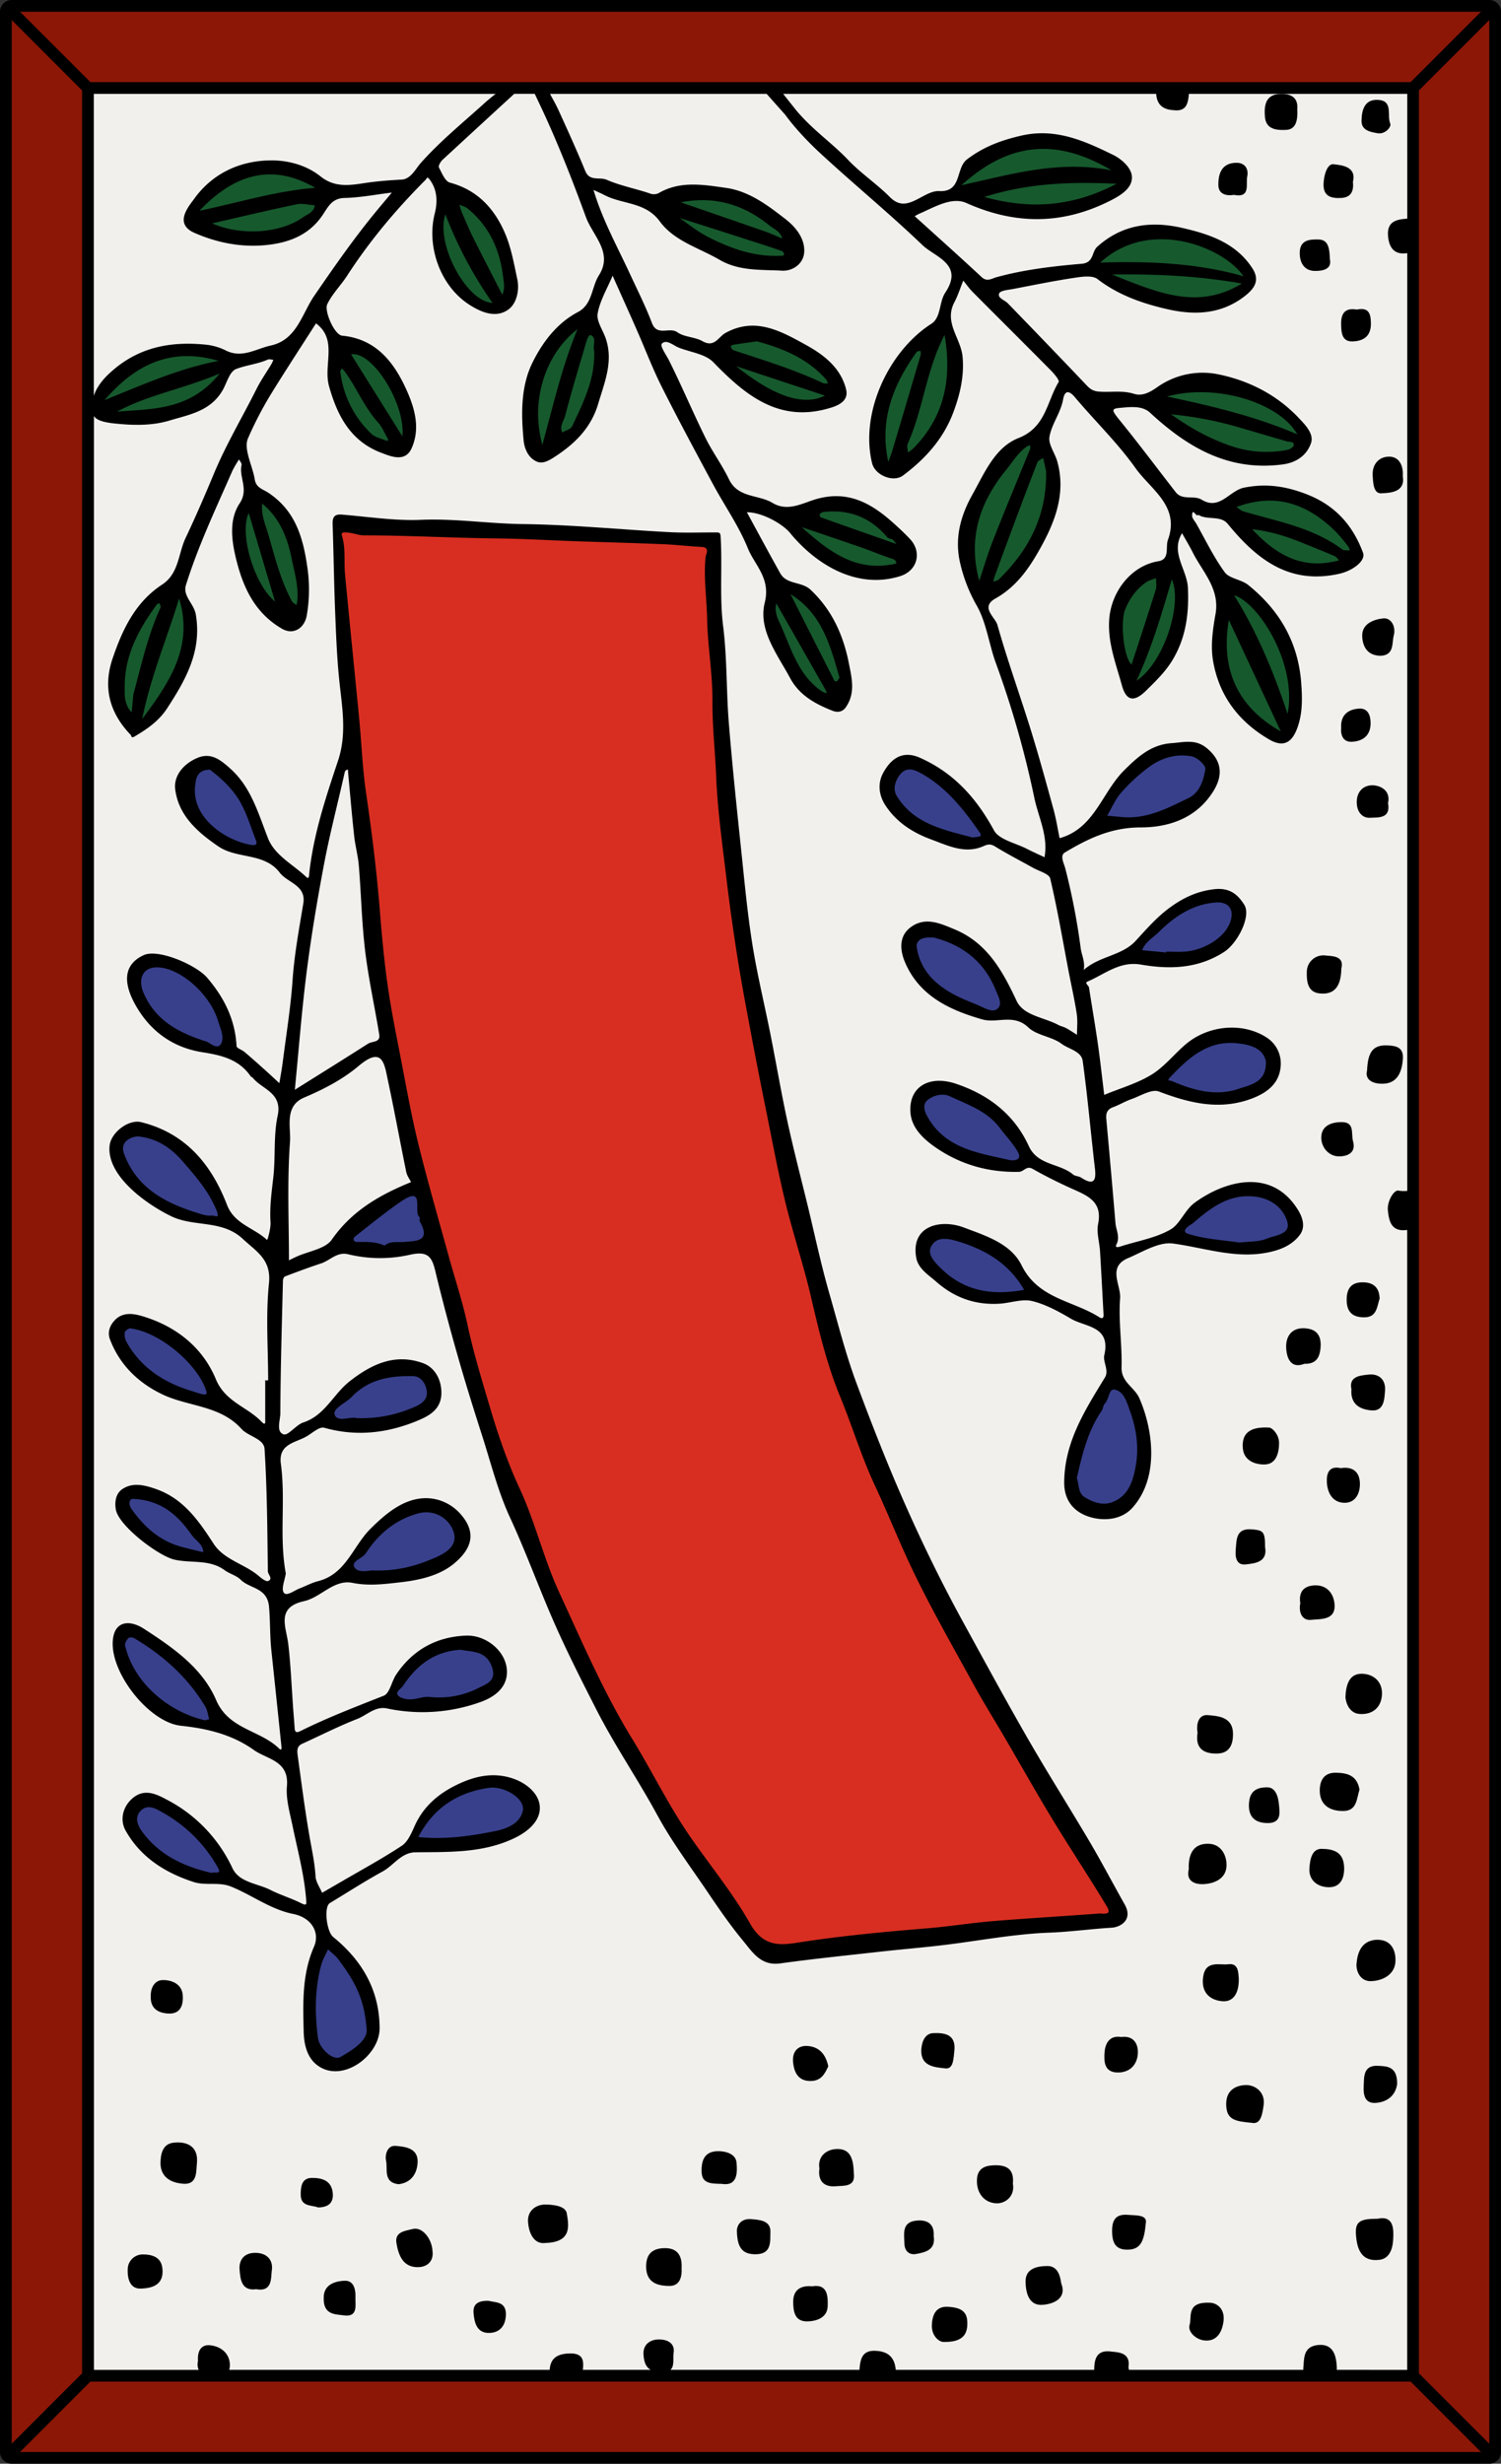<svg id="Card" xmlns="http://www.w3.org/2000/svg" viewBox="0 0 1024 1680"><rect x="0" y="0" width="1024" height="1680" fill="#333333" stroke="none"/><defs><style>.cls-1{fill:#f2f0ed;}.cls-2{fill:#8c1707;}.cls-3{fill:#16592d;}.cls-4{fill:#38408c;}.cls-5{fill:#d82e21;}</style></defs><rect class="cls-1" x="14.5" y="14.5" width="995" height="1651"/><polygon class="cls-2" points="966 1619.17 966 60.83 1018 8.83 1018 1671.17 966 1619.17"/><polygon class="cls-2" points="60.83 58 8.83 6 1015.17 6 963.17 58 60.83 58"/><polygon class="cls-2" points="8.83 1674 60.83 1622 963.17 1622 1015.17 1674 8.83 1674"/><path class="cls-3" d="M920.43,377.39c-.43-.06-1-.07-1.48-.09a7.53,7.53,0,0,1-4.45-1.06c-15.7-11.69-34.45-16.74-52.57-21.63l-.17,0c-4.59-1.24-9.34-2.52-14-3.89a12,12,0,0,1-3.52-2c-.55-.4-1.16-.84-1.83-1.26l-3.4-2.15,3.77-1.41a66.69,66.69,0,0,1,23.31-4.51c16.63,0,32,7.25,46.95,22.14a82.56,82.56,0,0,1,6.79,8l.11.14c.59.77,1.17,1.53,1.77,2.28a4.62,4.62,0,0,1,.84,2.45,4,4,0,0,0,.08.55l.64,2.81Z"/><path class="cls-3" d="M898.68,386.17c-16.16,0-30.75-7.61-45.91-23.94l-3.65-3.94,5.34.59a127.11,127.11,0,0,1,34,9.14l4.11,1.65c6.15,2.49,12.48,5,18.66,7.68a8.14,8.14,0,0,1,2.86,2.38,11.68,11.68,0,0,0,.82.89l2.59,2.49-4.21,1.07c-.94.25-1.92.5-2.91.71A56.53,56.53,0,0,1,898.68,386.17Z"/><path class="cls-3" d="M863.62,310.15a73.36,73.36,0,0,1-22.57-3.52c-14.57-4.7-28.31-11.84-43.27-22.48l-6.08-4.33,7.43.71a249.22,249.22,0,0,1,47.81,9.3q5.88,1.71,11.77,3.45l.21.06c6.45,1.91,13.13,3.87,19.72,5.73a7.35,7.35,0,0,0,1.23.2c1.47.16,4.89.54,4.77,4.25-.09,2.69-3.91,4.85-5.84,5.21A84.71,84.71,0,0,1,863.62,310.15Z"/><path class="cls-3" d="M876.5,487.43c-10.91-32.81-22.44-58.38-36.3-80.46l-2.83-4.49,5.09,1.51c9.24,2.76,20.43,15,28.51,31.13,9,17.92,12.39,36.9,9.39,52.07l-1.47,7.43Z"/><path class="cls-4" d="M845.49,849.31h-.07c-3.34-.52-6.84-.94-10.21-1.35-8.47-1-17.19-2.07-25.41-4.75-2.6-.85-3.3-2.32-3.43-3.4-.33-2.8,2.81-5.15,5.93-7.08l.23-.15c11.54-10,23.21-18.9,38.86-18.9a43.89,43.89,0,0,1,5.1.31c11.56,1.41,20.33,8.14,23.47,18a8.83,8.83,0,0,1-.29,7.1c-1.93,3.6-6.46,4.89-10.46,6a34.82,34.82,0,0,0-3.91,1.26c-4.1,1.75-8.56,2.06-13.29,2.39-2,.14-4,.28-6,.54l-.21,0Z"/><path class="cls-4" d="M830.31,746.86c-11.9,0-23.18-4.2-31.69-7.87a3.38,3.38,0,0,0-.38-.06c-.84-.1-2.41-.3-3-1.82s.7-3,1.18-3.49c11.57-12.37,24.42-24.45,43-24.45,1.37,0,2.76.07,4.16.2,17.13,1.63,20.72,8.27,21.94,13.86l0,.13v.13c.58,14.44-9.25,17.5-17.15,20-1,.29-1.89.59-2.79.89A47.34,47.34,0,0,1,830.31,746.86Z"/><path class="cls-3" d="M884.26,298c-29.25-12.59-59.75-19.59-88.47-25.68l-1.16-.25-.1-3.32,1.13-.32a87.37,87.37,0,0,1,23.42-3c29.42,0,57.89,12.52,67.71,29.77l3,5.18Z"/><path class="cls-3" d="M872.78,500.48c-30.09-17-42.35-43.27-36.42-78.1l1.07-6.32,40.78,87.49Z"/><path class="cls-4" d="M795.33,651.48,779,649.93l-2.59-.24.9-2.45c1.7-4.57,5.1-7.38,8.39-10.09,1.23-1,2.46-2,3.54-3.11,13.26-13.11,26.06-19.67,40.28-20.65.45,0,.89,0,1.31,0,4.05,0,7.25,1.28,9.27,3.72s2.59,5.58,1.88,9.39c-2.5,13.26-19.21,23.33-33.26,24.41-1.51.12-3.11.18-5,.18-1.36,0-2.72,0-4.08-.06l-2.18,0-.08.72Z"/><path class="cls-4" d="M769.9,559.38c-1.19,0-2.39,0-3.57-.13L752,557.93l1.61-2.72c1-1.6,1.85-3.32,2.73-5,2-3.88,4.15-7.89,7.14-11.19a119.87,119.87,0,0,1,20.36-18.45,39.57,39.57,0,0,1,22.62-7.47,35.47,35.47,0,0,1,7.27.76c4.13.87,11.15,6.91,10.52,10.83-1.14,7.1-3.7,17-12.67,21.38L809,547.36C796.85,553.27,784.28,559.38,769.9,559.38Z"/><path class="cls-3" d="M814.71,204.73c-17.37,0-34.47-6.79-52.57-14l-5.43-2.15.62-3.39,1.23,0c3.53-.05,7-.08,10.34-.08,29.2,0,54.2,2,78.67,6.24l5.24.91L848.27,195A63,63,0,0,1,814.71,204.73Z"/><path class="cls-3" d="M773.53,463.33c10.19-22.06,16.4-43.13,23-65.44l2.55-8.65,2.2,5c8,18.15-6.43,59.63-24.82,71.59l-5.81,3.77Z"/><path class="cls-3" d="M847.77,190.31c-22.75-6.51-48-9.55-79.46-9.55-5.59,0-11.36.09-17.64.28l-5.35.16,3.93-3.63a62.27,62.27,0,0,1,43-16.45c25.16,0,49.12,13.3,57.76,26.15l3,4.55Z"/><path class="cls-3" d="M770.62,454.69c-6.24-5.71-8.48-31.17-4.79-40.09,3.45-8.3,8.36-14.59,15-19.23a19.84,19.84,0,0,1,5-2.28c.72-.25,1.4-.48,2-.74l2.77-1.13,0,3c0,.74.05,1.56.1,2.34a16.79,16.79,0,0,1-.36,6c-4,12.88-8.25,25.82-12.33,38.33-1.4,4.31-2.81,8.61-4.2,12.9l-1,2.95Z"/><path class="cls-4" d="M753.25,1027.3c-4.54,0-9.41-1.62-14.48-4.82-3.76-2.37-4.45-6.33-5.07-9.82a26.7,26.7,0,0,0-1-4.14l-.2-.55.13-.57c3.43-15,7.31-32.1,17.29-46.61a6.51,6.51,0,0,0,.62-1.66,7,7,0,0,1,1.71-3.43,11.05,11.05,0,0,0,1.94-4c.94-2.75,2.11-6.17,5.68-6.17a5.84,5.84,0,0,1,1.15.12c6.55,1.39,8.94,8.12,10.86,13.53.21.6.42,1.19.63,1.76,5,13.62,6.43,26.27,4.29,38.66-1.92,11.14-5.35,22.08-17.37,26.61A17.67,17.67,0,0,1,753.25,1027.3Z"/><path class="cls-5" d="M533.77,1327.69c-10.72,0-17.83-4.49-23.79-15-7.82-13.81-17.52-27-26.91-39.82-4.43-6-9-12.3-13.38-18.58-9.22-13.25-17.17-27.44-24.87-41.16-4.89-8.72-9.94-17.73-15.25-26.38-16.39-26.68-29.54-55.5-42.25-83.37l-.13-.27c-2.46-5.39-4.91-10.78-7.4-16.15-5.34-11.57-9.54-23.84-13.61-35.71s-8.26-24.12-13.56-35.57c-7.22-15.56-13.76-33.39-20-54.48l-2-6.66c-4.94-16.6-10.05-33.77-13.74-51.06-2.2-10.34-5.27-20.72-8.23-30.76-1.52-5.13-3.07-10.39-4.5-15.6q-2.79-10.17-5.63-20.31l-.08-.27C293.31,818.08,288,799,283.34,780.05c-3.84-15.6-6.88-31.64-9.82-47.15q-1.18-6.23-2.38-12.45l-1.15-5.9c-2.73-14-5.54-28.43-7.57-42.77-2.59-18.45-4.18-36.7-5.27-50.54-1.91-24.08-4.91-49.65-9.43-80.49-1.58-10.78-2.4-21.82-3.2-32.49-.44-5.88-.89-12-1.47-17.93q-2-21.1-4.15-42.2l0-.32c-1.83-18.39-3.72-37.39-5.48-56.08-.3-3.17-.32-6.37-.33-9.45,0-5.47-.06-11.12-1.7-16.42a3.72,3.72,0,0,1,.34-3.45,4,4,0,0,1,3.47-1.35h.77a29.1,29.1,0,0,1,6.72,1.05,25.45,25.45,0,0,0,5.77.95c16.59,0,33.45.54,49.75,1.07h.19c13.2.42,26.84.86,40.25,1,12.1.13,24.34.66,36.17,1.18l.29,0c5.89.25,12,.52,18,.73q10.27.36,20.55.68l.87,0c12.32.39,25,.79,37.74,1.32,4.8.2,9.64.6,14.33,1,4.06.34,8.23.69,12.35.9,2.2.12,3.77.85,4.66,2.18,1.41,2.1.49,4.74,0,6.16-.07.19-.14.39-.18.52-.91,9-.29,18.13.31,27,.32,4.81.66,9.78.75,14.69.16,8.76,1,17.66,1.81,26.26a301.57,301.57,0,0,1,1.84,30.28c-.07,10.6.66,21.3,1.38,31.65.44,6.41.9,13,1.16,19.6.74,18.44,3,37.17,5.27,55.29l0,.22q.72,5.85,1.43,11.69c2.32,19.42,5,38.86,8,57.78,2.53,15.83,5.56,31.86,8.48,47.37l1.59,8.39c2.54,13.56,5.38,28,8.93,45.45,1.12,5.48,2.2,11,3.29,16.46,3.07,15.46,6.22,31.38,10,46.87,2.51,10.33,5.5,20.73,8.39,30.8,3.23,11.26,6.57,22.89,9.27,34.49,4.66,20,10.47,45,19.76,67.54,3.35,8.13,6.4,16.5,9.36,24.59,4.33,11.86,8.8,24.12,14.27,35.82,4.13,8.83,8.08,17.95,11.89,26.77,4.4,10.17,8.93,20.65,13.76,30.72,10,20.86,21.41,41.49,32.45,61.44q4.38,7.92,8.73,15.85c4.54,8.29,9.48,16.53,14.25,24.51,2.5,4.18,5.09,8.5,7.61,12.81,3.64,6.23,7.24,12.48,10.85,18.72l.2.35c7,12,14.13,24.49,21.46,36.56,5.76,9.48,11.79,19,17.62,28.18l.08.12c6.4,10.09,13,20.52,19.28,30.94.55.91,2.23,3.7,1,5.89-1.13,2-3.72,2-4.69,2-.59,0-1.19,0-1.76-.07s-.83,0-1.18,0h-.31c-10.48.8-21.15,1.53-31.48,2.22l-.24,0c-13.31.9-27.07,1.83-40.59,2.94-7.44.61-15,1.54-22.21,2.43s-14.78,1.81-22.18,2.42c-28.5,2.34-59,5.14-88.86,9.82A70,70,0,0,1,533.77,1327.69Z"/><path class="cls-3" d="M707,141.42a134.79,134.79,0,0,1-36-5.19l-6.53-1.8,6.46-2c21.09-6.66,42.49-9.63,69.39-9.63,6.65,0,13.72.18,21.62.55l7.42.35-6.59,3.42C744.14,136.73,725.9,141.42,707,141.42Z"/><path class="cls-3" d="M654.55,124.82c18.81-17,37.49-25.28,57.11-25.28,15.14,0,30.74,4.86,47.69,14.86l1.08.64-1.23,3.28-1.24-.24a135.42,135.42,0,0,0-25.54-2.36c-21.32,0-41.24,4.58-62.33,9.42-4.5,1-9.14,2.1-13.77,3.11L649,129.86Z"/><path class="cls-3" d="M675.67,396.15c.1-.36.19-.73.28-1.1a26.38,26.38,0,0,1,.82-2.87c4.7-12.78,9.56-26,14.44-39.05l.23-.63c4.68-12.49,9.52-25.41,14.49-38,.61-1.54,2.06-2.36,3.35-3.08a12.06,12.06,0,0,0,1.23-.75l2.47-1.8.66,3c.55,2.47,1.1,4.94,1.55,7l.46,2v.15c.61,28.66-10.14,53.36-32.88,75.49a7.42,7.42,0,0,1-3.34,1.64c-.38.11-.75.22-1.1.35L674.64,400Z"/><path class="cls-3" d="M666.16,396.55c-7.56-27.43-1.5-52.69,18.53-77.23,1.21-1.48,2.38-3.06,3.51-4.58,3.24-4.35,6.58-8.84,11.44-12.11a6.69,6.69,0,0,1,1.73-.77l.5-.17,2.46-1,.26,2.63a5.67,5.67,0,0,0,.1.57,4.66,4.66,0,0,1,0,2.79q-4.29,10.56-8.63,21.11l-.17.42c-5.41,13.2-11,26.85-16.34,40.39-2.54,6.44-4.68,13.1-6.76,19.53-.93,2.89-1.84,5.72-2.78,8.5l-2.08,6.2Z"/><path class="cls-4" d="M690.74,793.2a15.71,15.71,0,0,1-2-.13h-.07l-.08,0c-2.3-.53-4.56-1-6.83-1.52-19.49-4.27-39.65-8.67-51.06-29.68-2.93-5.39-2.75-10.12.51-13A18.46,18.46,0,0,1,643,744.47a13.57,13.57,0,0,1,5.87,1.24c2.06,1,4.21,1.94,6.29,2.86,10.33,4.6,21,9.34,28.41,19.2,1.36,1.8,2.83,3.6,4.26,5.34a80.53,80.53,0,0,1,8.42,11.57c1.29,2.3,1.47,4.29.52,5.91C696,791.78,694.43,793.2,690.74,793.2Z"/><path class="cls-4" d="M682.19,883.12c-16.21,0-29.61-5.29-41-16.17-4.65-4.44-11.68-11.16-7.51-18.37,2.23-3.87,5.81-5.83,10.63-5.83a37.84,37.84,0,0,1,10.93,2.15c21.41,6.71,35.75,17.38,45.12,33.58l1.42,2.45-2.78.52A91.64,91.64,0,0,1,682.19,883.12Z"/><path class="cls-4" d="M677.28,691c-2.82,0-5.76-1.39-8.61-2.73-1-.46-2-.94-2.92-1.31-9.48-3.79-20.23-8.08-29.07-16.24a41.17,41.17,0,0,1-13.18-24.06,7.39,7.39,0,0,1,1.51-6.18c1.8-2.12,5-3.24,9.35-3.24a31.38,31.38,0,0,1,3.26.18h.11l.11,0c20.93,5.42,35.43,17.67,43.1,36.43.26.63.54,1.27.83,1.92,1.9,4.32,4.48,10.17-.31,13.84A6.73,6.73,0,0,1,677.28,691Z"/><path class="cls-4" d="M663,573l-5.25-1.4-.11,0c-17.9-4.7-36.41-9.57-47.55-27.81-2.79-4.56-2.27-10.12,1.46-15.65,2.46-3.62,5.5-5.45,9.05-5.45,3.24,0,6.44,1.55,9.14,3.08,16.4,9.24,28,23,40.33,40.83,1,1.49,1.28,2.83.74,4-.86,1.83-3,2-5,2.2a12.73,12.73,0,0,0-1.8.24l-.53.14Z"/><path class="cls-3" d="M617.37,308.64a16.57,16.57,0,0,0-.21-1.73,9,9,0,0,1,.21-5.05c4.76-10.62,7.85-22.14,10.82-33.29,3.66-13.67,7.44-27.8,14.4-41.09l2.73-5.22,1,5.81c5.66,32.64-1.52,58.54-21.94,79.18a17.23,17.23,0,0,1-2.71,2.12l-1.12.78-3,2.25Z"/><path class="cls-3" d="M604.06,315.28c-5.65-25.68.59-50,19.65-76.44a4.21,4.21,0,0,1,2.95-1.45c.26,0,.5-.08.7-.14l2.39-.73.18,2.49c0,.23.06.46.1.7a6,6,0,0,1,0,2.81c-6.12,20.81-12.59,42.62-19.22,64.83-.57,1.89-1.24,3.68-2,5.58-.32.85-.64,1.72-1,2.6l-2.35,6.52Z"/><path class="cls-3" d="M598.61,387.79c-19.55,0-35.33-10.76-53-26.91l-.9-.83,1.74-2.94,1.15.4L560.74,362c10,3.4,19.49,6.62,28.71,9.83,2.73.95,5.46,2,8.1,3,3.8,1.47,7.64,2.95,11.5,4.16,2,.64,4.12,1.69,4.44,4.68.26,2.12-2.42,2.78-5,3.23A56.5,56.5,0,0,1,598.61,387.79Z"/><path class="cls-3" d="M603.56,370.28c-15.3-5.38-29.75-10.46-44.28-15.65a3.56,3.56,0,0,1-1.95-2.4,2.85,2.85,0,0,1,.22-2.62,5.8,5.8,0,0,1,3.75-2.46,62.07,62.07,0,0,1,7.1-.42c15.25,0,28.2,6.18,38.48,18.37a6.91,6.91,0,0,0,.91.3,7.68,7.68,0,0,1,2.13.83,8.53,8.53,0,0,1,2.05,2.06c.33.41.69.86,1.15,1.38l5.09,5.76Z"/><path class="cls-3" d="M570.57,466.62c-.25,0-2.43,0-3.19-1.56-8.76-17.17-17.23-33.92-26.2-51.65l-6.91-13.68,6,3.72c21.39,13.17,27.62,34.83,33.64,55.78l.53,1.86c.52,1.74-.86,3.39-1.87,4.59l-.11.14A2.41,2.41,0,0,1,570.57,466.62Z"/><path class="cls-3" d="M564.59,263.54h-1.46a5.31,5.31,0,0,1-2.37-.46c-17.4-8.17-36-14.22-54-20.07l-.36-.11-6.73-2.2a4.93,4.93,0,0,1-2.5-2.4,8,8,0,0,0-.47-.71l-1.3-1.63,1.67-1.23c.12-.09.23-.19.35-.3a4.27,4.27,0,0,1,2.23-1.28c3.84-.61,7.68-1.16,12.12-1.8l4.61-.66.4.11c16.15,4.36,34.54,11,48.49,26.91a5.77,5.77,0,0,1,1.11,2.48c.07.25.12.46.19.67l1,2.87Z"/><path class="cls-3" d="M563.4,474.64c-.3-.11-.62-.2-.93-.29a9.6,9.6,0,0,1-2.78-1.15C546.05,464,540.25,450,534.64,436.32c-1.1-2.69-2.22-5.39-3.36-8-.29-.65-.59-1.29-.89-1.94l0-.1c-2-4.32-4.27-9.22-2.71-15.33l1.23-4.8,8.84,15.52c9.1,16,18,31.68,27,47.4a14.16,14.16,0,0,1,.94,2.16c.09.27.19.53.29.78l1.64,4.1Z"/><path class="cls-3" d="M550.23,274.6c-13.48,0-30-7.84-49.21-23.31l-1-.79,1.67-3.06,66.15,21.88-4.23,2.18A29,29,0,0,1,550.23,274.6Z"/><path class="cls-3" d="M528.88,176.48c-18.38,0-34.33-6.86-46.18-12.84-6.39-3.23-11.87-7.28-17.68-11.56l-3.52-2.59,1.6-3.15,11.58,3.7q21.82,7,43.63,14c6,1.92,11,3.59,15.67,5.23a4.53,4.53,0,0,1,2.82,3.67,3.21,3.21,0,0,1-.77,2.48,3.66,3.66,0,0,1-2.87,1l-.52,0C531.4,176.45,530.13,176.48,528.88,176.48Z"/><path class="cls-3" d="M532.79,164.45c-1.33-.55-2.65-1.12-4-1.69-2.78-1.19-5.66-2.43-8.53-3.43-13.45-4.7-27.15-9.42-40.41-14l-23.19-8,7.29-1.43a78.27,78.27,0,0,1,15.11-1.51c16.71,0,32.49,5.91,46.9,17.58.76.62,1.65,1.21,2.5,1.78,2.82,1.88,6,4,7,8.37l.86,3.77Z"/><path class="cls-3" d="M381.88,295.84c-2.07-3.85-.51-7.37.62-9.93a18.41,18.41,0,0,0,1.06-2.74c3.81-14.52,8.14-29.13,12.34-43.26l1.3-4.4.26-.89c1.08-3.81,2.32-8.13,5.37-8.13a3,3,0,0,1,1.31.31c3.79,1.84,3.36,5.8,3.08,8.43a7.86,7.86,0,0,0,0,3l.12.26,0,.37c.73,18.88-6.63,34.5-13.75,49.6l-1.48,3.14c-.95,2-3.23,3.06-5.25,4a23.8,23.8,0,0,0-2.2,1.08l-1.8,1.09Z"/><path class="cls-3" d="M368.06,303.87c-9.7-35.47,6-66.86,24.68-81l5.89-4.47-2.83,6.83c-8.18,19.67-13.45,39.56-19,60.61-1.58,6-3.19,12-4.85,18l-1.94,7Z"/><path class="cls-4" d="M298,1255.29a125,125,0,0,1-12.85-.65l-2.92-.31,1.36-2.6c10.41-20,26.65-31.28,49.66-34.61a19.69,19.69,0,0,1,2.69-.19c7.28,0,15.94,4.06,20.16,9.44,2.33,3,3.18,6.13,2.45,9.1-1.87,7.65-8.63,12.71-20.08,15C327.54,1252.74,313,1255.29,298,1255.29Z"/><path class="cls-3" d="M340.9,201.9q-3-5.84-6-11.63c-4.5-8.74-9.14-17.77-13.62-26.73-2.42-4.85-4.6-9.9-6.7-14.78l-1.39-3.21a28.27,28.27,0,0,1-1.27-3.84c-.15-.53-.29-1-.44-1.54L310.22,136l4,1.77c.53.23,1.12.45,1.7.66a14,14,0,0,1,4.28,2.13c14.2,11.61,22.34,27.08,24.89,47.31.08.6.17,1.21.26,1.81.53,3.6,1.13,7.65-.85,12.14l-1.7,3.85Z"/><path class="cls-4" d="M279.76,1160.76c-3.24,0-7.77-.93-9.86-3.54-2.49-3.11.46-5.86,1.87-7.19a10.4,10.4,0,0,0,1.41-1.47c11-16.46,24-24.61,41.08-25.65h.22l.28,0c1.51.35,3.06.56,4.69.78,6.48.89,14.55,2,18.13,12.55,3.4,10-3.56,13.31-8.16,15.52l-.1,0-1.27.62a62.69,62.69,0,0,1-28.39,7,59.42,59.42,0,0,1-6.65-.37,10.65,10.65,0,0,0-1.15-.06,28,28,0,0,0-5.56.8,32.33,32.33,0,0,1-6.49.9Z"/><path class="cls-3" d="M335.92,208.55c-7.39-.33-15.75-6.62-22.91-17.24-8.87-13.16-15.51-33.11-11-45.8l1.81-5.11,1.95,5.06a276.22,276.22,0,0,0,31.91,59.94l2.34,3.33Z"/><path class="cls-4" d="M248.08,1073.36c-3.77,0-6.42-1.16-7.87-3.46-2.76-4.36,1.38-7.09,4.11-8.9a13.21,13.21,0,0,0,3.65-3c9.43-14.73,22.6-24.5,38.09-28.26a19.2,19.2,0,0,1,4.64-.55,22.1,22.1,0,0,1,19.79,12.54c1.8,3.92,2.08,7.59.82,10.91-2.19,5.76-8.42,9.09-13.61,11.35-10.2,4.44-22.91,9-39.86,9-1.28,0-2.59,0-3.91-.08-.3,0-.92.08-1.58.16A34.25,34.25,0,0,1,248.08,1073.36Z"/><path class="cls-4" d="M233.22,969.42c-3.59,0-5.88-1.43-6.8-4.24-1.38-4.23,3-7.26,7.14-10.18a35.18,35.18,0,0,0,4.84-3.79c12.63-13.21,28.54-14.9,41-14.9l2.4,0c5.23.09,9.33,3.82,11,9.95,2.54,9.58-5.61,13.28-8.29,14.5A91.5,91.5,0,0,1,245.89,969l-2.52,0h-.19l-.24-.06a6.3,6.3,0,0,0-1.72-.2,30.2,30.2,0,0,0-3.73.34A34.71,34.71,0,0,1,233.22,969.42Z"/><path class="cls-4" d="M261.48,851.13c-4.53-2.1-9.26-2.28-14.11-2.28h-4.18c-1.54,0-3.63-1.35-3.92-3a4.87,4.87,0,0,1,1.75-4.29c2.92-2.25,5.82-4.54,8.72-6.84,7.46-5.89,15.17-12,23.2-17.4,3.82-2.57,6.6-3.77,8.74-3.77a4.47,4.47,0,0,1,3.24,1.28c1.81,1.82,1.8,4.85,1.78,8.06,0,1.79,0,4.79.68,5.34a3.43,3.43,0,0,1,.95,3.22,6.08,6.08,0,0,0,0,.71c2.9,5.21,3.6,9.09,2.13,11.85-2.06,3.86-7.35,4.28-12.46,4.68l-2.33.2c-.76.07-1.57.1-2.62.1h-2.45c-2.47,0-4.86.14-7,1.9l-1,.81Z"/><path class="cls-3" d="M236.29,240.24l2.86-.55a10.27,10.27,0,0,1,1.93-.19c4.88,0,10.72,3.49,16.45,9.81,10.53,11.62,20.51,32.91,19,48.45l-.57,5.83Z"/><path class="cls-3" d="M263.83,302.75l-.37-.16c-1-.44-2.21-.84-3.34-1.23-3-1-6.05-2.06-8.29-4.25a71.36,71.36,0,0,1-21.65-43.4,4.45,4.45,0,0,1,.9-2.85,4.07,4.07,0,0,0,.32-.55l1.22-2.6,2,2c.15.16.32.32.49.47a13.3,13.3,0,0,1,1.41,1.53A155.65,155.65,0,0,1,246.13,267c3.9,6.79,7.93,13.79,13.27,19.69a36.08,36.08,0,0,1,5.07,8.08c.67,1.3,1.36,2.64,2.12,4l.57,1-.55,1c-.6,1.14-1.09,2.06-2.37,2.06Z"/><path class="cls-4" d="M230.06,1405.2c-6.13,0-14.16-8.14-15.08-15.27-2.53-19.47-1.81-35.54,2.27-50.57a42.63,42.63,0,0,1,3.21-7.7c.53-1.08,1.08-2.17,1.55-3.24l1.17-2.61,2,2c.73.71,1.53,1.41,2.31,2.09a33.82,33.82,0,0,1,5.12,5.23c8.27,11.29,17.63,24.09,19.32,46.92,2,9.12-7.78,16.13-18.7,22.35A6.48,6.48,0,0,1,230.06,1405.2Z"/><path class="cls-3" d="M172.31,159.78a70.65,70.65,0,0,1-28.41-5.65l-5.51-2.44,5.87-1.34,14.83-3.41c14-3.24,28.44-6.57,42.82-9.58a16.54,16.54,0,0,1,3.42-.33,42.22,42.22,0,0,1,5.75.52c1.29.17,2.61.34,3.85.42l2.1.14-.24,2.09c-.55,4.73-4.14,6.79-7,8.44-.73.42-1.43.82-2,1.22C198.68,156.26,186.09,159.78,172.31,159.78Z"/><path class="cls-3" d="M201,414.17a8.83,8.83,0,0,0-.91-.66,7.93,7.93,0,0,1-2.68-2.58c-6.8-12.5-10.69-26.19-14.44-39.43q-.87-3.08-1.76-6.15c-.42-1.45-.91-2.94-1.38-4.37-1.82-5.56-3.69-11.29-3-17.84l.4-3.68,2.86,2.36c10.84,8.93,17.28,21,20.88,39,.38,1.92.81,3.83,1.23,5.74,1.59,7.21,3.24,14.67,2.67,22.45a22,22,0,0,1-.42,2.78c-.08.38-.15.76-.22,1.14l-.58,3.42Z"/><path class="cls-3" d="M134.6,142.35c16-16.88,32.65-25.44,49.65-25.44,10.34,0,20.75,3.08,31.84,9.42l5.63,3.22-6.46.51c-18.72,1.49-37.11,5.89-54.9,10.15-7.81,1.87-15.88,3.8-23.9,5.47L130.22,147Z"/><path class="cls-3" d="M186.37,411.75c-15.07-12.45-25.6-48.24-18.48-62.79l2.26-4.6,4,13.51c5,16.88,10.11,34,15.39,51.77l1.87,6.29Z"/><path class="cls-4" d="M172.77,578.26a29.57,29.57,0,0,1-8-1.64c-15.22-4.63-36.73-19.64-33.61-42,.6-4.33,1.6-11.57,12-11.78h.7l.55.42c7.26,5.53,16.32,13.29,22.06,24.26a141.73,141.73,0,0,1,7.3,17.6c.84,2.29,1.7,4.66,2.59,6.95.53,1.39,1,3.18,0,4.65A4.11,4.11,0,0,1,172.77,578.26Z"/><path class="cls-4" d="M148,715.51c-2.26,0-4.45-1.35-6.21-2.44a13.24,13.24,0,0,0-1.54-.87c-30-9.45-39.12-22.58-44.14-34.19-2.48-5.73-2.47-11.25,0-15.13,2.12-3.31,5.73-5.11,10.43-5.21H107c16.35,0,38,18.8,43.64,38,.29,1,.63,2,1,3,1.33,3.86,2.71,7.85,1.81,11.56C152.36,714.82,149.59,715.51,148,715.51Z"/><path class="cls-4" d="M144,1279.1C121.48,1274,106,1264.75,95.23,1250c-4.64-6.38-4.91-12.26-.75-16.55a9.54,9.54,0,0,1,7-3.11c3.55,0,6.76,1.82,9.34,3.27l.56.32a99.32,99.32,0,0,1,38.93,38.57c.81,1.46,1.63,3.34.72,4.9a3.71,3.71,0,0,1-3.4,1.53l-.9,0-.78,0a2.14,2.14,0,0,0-.62,0l-.61.31Z"/><path class="cls-4" d="M147.68,831.44a7.38,7.38,0,0,1-1.94-.34,6.85,6.85,0,0,0-1.05-.22c-.56,0-1.11,0-1.66,0a16.4,16.4,0,0,1-4.46-.52c-23.26-6.69-46.12-16.53-55.86-43.06a9.82,9.82,0,0,1,.61-8.92c1.92-3,5.83-5.07,10.47-5.48h.28c12.42,1.16,22.72,6.91,32.41,18.1l.08.09c8.72,10,17.73,20.45,23,33.59,1,2.34,1.39,4.17.47,5.53A2.77,2.77,0,0,1,147.68,831.44Z"/><path class="cls-4" d="M139.46,1175c-27.31-6.16-50.36-27.73-56.06-52.46-.64-2.77,1.84-5.87,2.62-6.75a4.45,4.45,0,0,1,3.38-1.2,5.92,5.92,0,0,1,3,.69c21.84,12.94,38,28.45,49.39,47.42a21.05,21.05,0,0,1,2.2,6.4c.21.91.42,1.83.68,2.68l.59,2-5.3,1.32Z"/><path class="cls-4" d="M139.48,953a9.8,9.8,0,0,1-2.39-.38c-1.52-.41-3-.89-4.46-1.36-.79-.25-1.57-.51-2.36-.75-21.53-6.55-36.5-17.84-45.77-34.53a12.21,12.21,0,0,1-1.31-7.81c.35-1.86,2.15-2.93,3.34-3.64l.09-.05.43-.26.65-.54.84.1c22.53,2.64,49.06,27.07,54.16,44.47a3.82,3.82,0,0,1-.38,3.49A3.36,3.36,0,0,1,139.48,953Z"/><path class="cls-4" d="M138.22,1060.39l-4.27-1-.1,0c-3.28-.78-6.67-1.59-10-2.45-13.83-3.6-25.43-12.2-35.46-26.3-2-2.75-2.56-5.57-1.65-7.74a4.42,4.42,0,0,1,3.45-2.71l.15,0h.2c21.74.91,33,12.79,41.89,25.49a23.07,23.07,0,0,0,2.84,3.11c2.47,2.41,5.28,5.14,5.42,9.68l.08,2.62Z"/><path class="cls-3" d="M69.05,272.43l.77-.89c17.79-20.67,36.72-30.71,57.89-30.71a78.79,78.79,0,0,1,22,3.33l1.13.33-.15,3.33-1.17.22c-23.11,4.4-44.76,13.28-67.69,22.68-3.21,1.31-6.44,2.64-9.73,4l-1.09.45Z"/><path class="cls-3" d="M94.82,491.05l.24-1.17c3.86-19.31,10.06-37.27,16.06-54.65,3.12-9,6.34-18.4,9.16-27.72l1.89-6.3,1.93,6.29c10.06,32.82-5.58,57.44-25.48,84l-.72,1Z"/><path class="cls-3" d="M77.83,279.54,78.9,279c12.1-6.6,24.93-10.65,38.52-14.94,10.2-3.22,20.75-6.55,31.62-11.17l1.07-.46,2,2.64-.73.91c-18.64,23.14-41.14,24.67-62.9,26.15-2.79.19-5.66.38-8.45.62l-1.21.11Z"/><path class="cls-3" d="M88.4,487.17c-3.77-3.86-5.42-8.69-5.34-15.67,0-1,0-1.95,0-2.92V467c.38-23.17,11.6-41.45,22.52-56.29a3.59,3.59,0,0,1,2.17-1.23,1.89,1.89,0,0,0,.34-.09l2-.75.59,2.09a6.9,6.9,0,0,0,.29.73,4.37,4.37,0,0,1,.37,3.6c-7,15.27-11.32,31.78-15.48,47.74-.8,3.08-1.6,6.16-2.42,9.23l-.16.58a8.46,8.46,0,0,0-.35,1.47c-.31,2.94-.58,5.88-.85,8.82l-.68,7.33Z"/><polygon class="cls-2" points="6 8.83 58 60.83 58 1619.17 6 1671.17 6 8.83"/><path d="M1024,8V1672a8,8,0,0,1-8,8H8a8,8,0,0,1-8-8V8A8,8,0,0,1,8,0H1016A8,8,0,0,1,1024,8Zm-8,1658.34V13.66l-48,48V1618.34ZM962.34,56l48-48H13.66l48,48H962.34ZM13.66,1672h996.68l-48-48H61.66ZM960,1616V838.68a20,20,0,0,1-2.53.2c-8.64.11-10-7-10.64-13.57-.63-6.15,4.17-14.15,7.22-13.42a26.08,26.08,0,0,0,6,.18V172.63a22.68,22.68,0,0,1-2.87.18c-7.06,0-9.79-5.38-10.26-12.21-.7-10,6.36-11,13.13-11.5V64H811.06v.07c-.55,6.22-1.54,12.09-10.23,11.07-7.24-.36-11.57-3.54-12.05-11.14H534.27l8.81,11.09c11.15,13.4,24.47,22.35,35.12,33.55C587,118,598,125.24,607.06,134.36c6.37,6.39,11.86,5,18.55,1.62,4.8-2.44,10.12-5.92,15-5.67,15.94.81,11.11-15.56,19.11-21.64,11.26-8.57,23.22-13,36.84-16.14,23.39-5.42,42.94,3.39,62.66,13,6.37,3.12,12.78,9.13,13,15.11.28,7.9-8,12.78-14.88,16.25-32.35,16.33-64.61,16.52-98,1.56-10.05-4.5-21.84,2.84-32.21,7.3a28.69,28.69,0,0,0-3.1,1.68c15,13.58,30.43,27.36,45.59,41.46,3.81,3.54,6.63,1.12,10.18.14,19-5.22,38.6-7.49,58.14-9.16,8.46-.73,6.67-8.09,10.66-11.65,17-15.26,36.73-17.61,57.58-12.88,18.52,4.21,36.75,10.14,48.05,27.37,5.06,7.71,2.53,13.22-4.67,18.92-16.6,13.12-35.35,13.41-54.08,9-16.55-3.85-32.75-9.56-46.79-20.35-3.46-2.66-10.53-1.62-15.72-.84-13.94,2.1-27.78,4.92-41.64,7.59-3.42.67-8.78,1-9.66,3-1.39,3.2,3.71,4.54,5.92,6.82,18,18.61,36,37.21,53.81,56,2.46,2.61,4.57,3.88,8.26,4.18,7.94.66,15.89-1,23.92,1.51,5.62,1.74,10.67-.8,16.23-4.76a53.51,53.51,0,0,1,41.88-8.41c20.63,4.31,39.44,13.92,54.26,29.57,4.52,4.77,10.68,10.93,8.38,17.38-2.79,7.84-9.43,13.06-19.2,14.36-36.91,4.9-64.94-11.55-90.6-35.31-5.39-5-13.82-3.81-20.53-3.23-6.27.54-5.58,1.7.27,8.91,12.91,15.9,25.19,32.32,37.76,48.5,4.65,6,12.28,1.84,17.86,5.24,12.18,7.42,18.8-6.18,28.69-8.22,15.37-3.18,29.32-.91,43.56,4.75,18.83,7.49,30.78,20.89,37.72,39.56,2.06,5.53-7,12.28-16,14.33-34.22,7.75-56.49-9.78-76.31-34-4.92-6-13.93-2.28-20.1-6.2-1.11,2.36-4.09-5.62-4.18.69,0,1.76,1.79,3.55,2.8,5.31,6.35,11.16,11.91,22.91,19.46,33.2,3.23,4.41,11.32,4.9,16,8.67,21.42,17.31,34.24,39.08,36.22,67.43.74,10.52.86,20.32-2.69,30.05-3.44,9.43-9,13.86-19.29,7.83-21-12.25-34.32-30.17-38.26-53.87-1.68-10.12-.16-21.13,1.7-31.42,3.14-17.45-8.72-28.72-15.47-42.13-2.33-4.64-5.05-9.09-7.33-13.18-8.12,13.31,3.44,24.72,4,37.34.73,16.67-1.08,32.84-9.83,48-5,8.7-11.82,15.22-18.7,22-7.21,7.09-13.25,8.3-16.51-3.58-4.1-15-9.92-29.37-8.6-45.57,1.45-17.84,14.33-35.9,33.52-39.09,8-1.32,4.68-9.6,6.48-14.55,8.44-23.09-11.85-34.41-22.16-49C762.43,302,747,287.11,733.36,270.92c-4.26-5.06-7-4.55-8.07,1.33-1.63,9.27-7.87,16.86-9.34,25.68-.85,5.14,3.76,11.05,5.35,16.77,5.58,20-.44,38.31-9.68,55.61-8,14.88-16.93,29.08-32.56,37.83-10.58,5.93-.09,12.69,1.43,18.1,6.74,24,15.27,47.47,22.66,71.29,5.61,18.08,10.62,36.36,15.63,54.62,1.84,6.74,2.9,13.69,4.09,19.41,23.89-6.66,28.85-31.27,44.15-46.4,9.21-9.1,18.29-17.45,32.28-18.4,8.36-.57,16.21-3,23.91,3.33,10,8.21,11.56,17.95,4.73,29.12-11.54,18.86-30.75,25-49.77,25-20.11,0-35.88,7.62-51.72,17.11-3.59,2.15-.59,7.4.27,10.75a451.69,451.69,0,0,1,10.53,54.44c.59,4.62,3.1,9,2.09,14.91,10.72-9.62,26-9.57,35.46-19.9,7.35-8,14.43-16.21,23.37-22.71s18.19-11,29.82-12.42c10.69-1.32,16.31,3.31,20.87,10.58,4.87,7.74-4.52,26.22-13.85,32.21-17.82,11.43-37,11.93-56.69,8.56-14.48-2.49-24.67,6.59-36.39,11.57-2.29,1,.76,2.63,1,4.08,2,12.92,4.24,25.81,6.09,38.76,1.64,11.46,2.88,23,4.29,34.44,10.94-4.52,22.47-7.78,32.31-13.81,8.81-5.4,15.5-14.14,23.55-20.9,15.42-12.93,39-15,55.3-4.17a21,21,0,0,1,9.26,18.74c-.63,12.06-9,18.47-19.13,22.42-22,8.53-42.84,3.46-64-4.58-4.93-1.88-12.6,3.06-18.88,5.25-4.24,1.49-8.15,3.89-12.37,5.45s-5,4.34-4.6,8.26Q758,798.69,761,834.13c.41,4.79,3.29,9.36.62,14.48-1,2,.63,2.06,2.52,1.44,11.61-3.82,24.26-5.75,34.55-11.75,6.33-3.7,9.59-13.2,16.31-18.16,19.34-14.24,52.23-24.86,70.53,4.94,3.09,5,5.26,11.5,1.3,16.87-4.31,5.84-10.71,9.26-18,11.19-23.6,6.26-45.74-2.08-68.59-5.19-9.65-1.31-20.76,5.76-30.77,10-14.2,6.08-4.63,18.31-5.33,27.35-1.19,15.6,1.43,31.45,1,47.15-.26,10.11,8.84,13.45,12.15,21,9.32,21.24,13.83,54-4.76,74.7-7.25,8.06-19,9.25-28.89,6.31-10.5-3.12-17.68-10.82-17.63-23.51.12-27.56,14.21-49.43,27.8-71.68,2.9-4.75-1.47-10.76-.46-15.11,4.67-20.17-13-19.13-22.83-25-8.33-4.91-17.19-9.75-26.46-12-6.78-1.62-14.58,1.32-21.95,1.8-16.46,1.08-30.79-3.91-43.31-14.9-5.61-4.91-12.5-9-13.79-16.7-3.65-21.7,16.77-26.28,32.62-20.3,15,5.67,32,10.92,39.31,25.73,11.28,22.93,35.07,24,52.91,35.35,2.08,1.32,3.11.72,3-1.7-.78-14.42-1.52-28.84-2.4-43.25-.38-6.23-2.5-12.75-1.3-18.62,3-14.72-6.55-19-16.94-23.6-9.42-4.21-18.72-8.81-27.7-13.91-4.29-2.44-6,1.93-9.35,2-20.53.53-39.59-4.86-56.29-16.23-8.09-5.5-16.76-13.11-17.71-23.77-1.57-17.78,12.54-26.29,31.17-20C674.63,746.6,692,760,701.86,781.51c6.11,13.29,21,11.63,30.18,19.35,1.42,1.19,3.87,1.09,5.48,2.13,7.73,5,10.57,3.28,9.48-6-2.87-24.51-5-49.12-8.37-73.55-.93-6.69-9.49-8-14.41-11.69-6.67-5-16.92-5.64-22.72-11.19-10-9.53-21.27-2.54-31.45-5.46-22.37-6.42-42.79-16-52.57-38.77-3.25-7.57-4.7-17.48,3.48-23.81,10-7.72,20.35-2.93,30.24,1.18,22.22,9.24,32.66,28.15,42.34,48.8,4.75,10.14,18.7,11.14,28.42,16.39,1.67.91,3.64,1.23,5.31,2.14,2.57,1.39,5,3.06,7.47,4.6,0-4.79.54-9.66-.18-14.34-1.52-9.84-3.74-19.57-5.62-29.36-4-21-7.57-42.12-12.48-62.91-.76-3.2-7.69-5-11.84-7.34-8.53-4.79-17.26-9.23-25.57-14.36-3-1.88-4.86-1.81-8-.39-12.66,5.66-24.37-.32-35.77-4.52-12.39-4.57-23.38-11.4-31.13-23.07-5-7.51-5.17-15.62-1.84-21.91,4.82-9.13,12.64-16.3,25.14-10.78,23.15,10.23,38.64,27.47,50.64,49.55,3.49,6.42,14.77,8.64,22.55,12.67,3.88,2,7.89,3.76,11.93,5.67,2.69-14.61-4.26-27.41-7-40.79a660.61,660.61,0,0,0-26.33-92c-4.63-12.84-6.28-27.14-12.87-38.75a106.35,106.35,0,0,1-11.43-29.41c-3.81-16.66.41-32,8.39-46.23,8.23-14.69,15.39-32.32,31.48-38.64,18.81-7.39,19.29-24.94,27.41-38.22.71-1.15-3-5.59-5.29-7.9-17.72-17.91-35.62-35.65-53.38-53.52-2.35-2.37-4.28-5.16-6.4-7.75-2,5-3.65,10.16-6.12,14.91-7.17,13.74,4.42,24.42,5.62,36.77,1.29,13.35-1.69,26-6.35,38.36-6.79,17.95-19.06,31.53-34.22,42.85-6.65,5-19.11-.08-21.13-8.37-8.39-34.34,11.31-76.42,40.44-95.07,6.73-4.3,5.14-14.68,9.51-21.26,12.88-19.39-6.94-24.11-15.55-32.35-22.41-21.46-46.45-41.2-69.27-62.24-8-7.33-17.55-17.25-24.37-26.65L523,64H375.19c2,3.66,4.09,7.31,5.82,11.1,6.29,13.77,12.54,27.57,18.3,41.57,3,7.26,9.78,3.83,14.55,5.91,9.32,4.07,19.56,6,29.27,9.26a7.36,7.36,0,0,0,7-.6c14.43-8,30-5.26,45.1-3.13,15.86,2.23,28.57,11.92,40.71,21.35,6.73,5.22,13.21,13,12.71,22.36-.43,8.16-8,13.16-15.13,12.75-14.34-.81-29.19.41-42.6-7.4-14-8.17-30.9-12.68-40.83-26.24-9.76-13.32-25.36-11.48-37.64-17.86-2.3-1.2-4.68-2.22-7.56-3.57,6.1,20.43,16.27,38.7,25,57.57,5.1,11,10.58,21.87,14.87,33.19,3.55,9.37,11.94,2.46,17.39,6.33,4.73,3.37,11.91,3.11,17.09,6.06,8.2,4.67,10.77-2.91,15.73-5.64,20.24-11.11,37.72-1.25,54.81,8.17,12.45,6.87,23.83,15.71,27.45,30.38,2.19,8.86-7.55,11.66-12.26,13-33.87,9.57-56.6-9.15-78.36-31.59-5.41-5.58-15.42-6.77-23.36-9.84-3.91-1.51-8.5-6-11.63-2.87-1.63,1.62,2.78,7.51,4.75,11.43,8.68,17.35,16.22,35.27,24.8,52.67,4.8,9.76,11.42,18.64,16.13,28.44,6.19,12.91,20.08,10.33,29.72,16.12,10.35,6.22,20.23.23,29.46-2.48,21.54-6.35,37.54,2.39,52.56,15.82,4.07,3.64,8.1,7.36,11.82,11.35,8.3,8.92,5,21.58-6.72,25.24-29.34,9.21-57.19-7.59-75.1-29.37-5.14-6.25-19.06-14.2-29.51-14.18,7.63,14,15.06,27.88,22.76,41.61,4.43,7.9,14.58,5.46,20.72,11.26,14.62,13.79,22.24,30.77,26.08,50,2,10.28,4.65,20.31-2,30-2.58,3.76-6.21,3.64-9.25,2.44-11.68-4.61-22.5-10.49-28.83-22.27-8.77-16.32-21.92-32.78-17.26-51.54,4.11-16.59-6.87-25.37-11.59-37-6.19-15.3-15.95-29.13-23.83-43.78-11.84-22-23.68-44-34.91-66.33-6.13-12.19-11-25-16.48-37.54s-11.17-25-17-38.18c-3.7,8.85-8.66,17-10.21,25.79-.92,5.23,3.61,11.37,5.56,17.15,5.28,15.66-.89,29.88-5.22,44.5-5,16.74-16.34,27.6-30.4,36.58-3.69,2.36-7.62,4.44-11.54,2.72-5.89-2.58-8.39-9-8.91-14.39-1.74-18.2-2-37.11,6.27-53.53,6.8-13.55,16.39-26.41,30.75-34,10.09-5.32,9.18-16.95,14.4-25.16,9.8-15.41-4.27-26.89-8.94-39.66-8.33-22.78-17.17-45.43-27.17-67.51-2.49-5.5-5.16-11-7.71-16.49h-14q-24.48,22.47-48.91,45c-1.36,1.27-3,4.15-2.47,5.2,2,3.83,4.24,9.49,7.49,10.36,18.75,5,30.34,17.69,37.54,34.4,4.23,9.85,6.16,20.77,8.42,31.36,1.62,7.59-.43,16.43-5.72,20.49-8.47,6.49-18.66,2.33-26.9-2.95-19.94-12.78-29.37-39.71-23.69-62.17,1.92-7.59,2-16.06-3.52-23.32-1.77-2.33-1.9-.54-2.63.2-20,20-38.18,41.59-53.61,65.44-4.26,6.58-10,12.17-13.53,19.38-2.29,4.63,4.83,21,10.13,21.53,22.58,2.17,34.81,17.27,43.41,35.9,5.94,12.89,10.18,27,4,40.84-4.4,9.85-14.23,5.59-20.82,3.08-20.59-7.84-29.74-24.75-35.52-45.31-4.11-14.62,6.14-31.67-8.91-42.9-9.77,15.29-20.54,31.69-30.82,48.38a250.45,250.45,0,0,0-15.57,30c-3.21,7.29,3.09,18.59,4.64,28.18.91,5.58,5.46,6.47,9.12,8.88,19,12.52,24.14,31.48,27,52.91a102.81,102.81,0,0,1-.64,30.57c-1.43,8.92-9.11,13.84-16.89,9.34-18.68-10.8-26.75-28.41-31.55-48.41-3.08-12.84-4.46-26.43,2.63-37.13,6.42-9.68-.63-17.68,1.32-26.22.24-1.05-1.13-2.46-1.75-3.71a75,75,0,0,0-4.51,7.72c-11.26,25.7-23.32,51.11-31.71,77.94-2.34,7.47,5.46,12.65,6.72,20,4.29,24.95-6.84,44.53-19.52,64-5.65,8.7-13.62,14.18-22.29,19.28-2.38,1.4-2.08-.55-2.49-1C74.78,486.21,70,468.92,76.9,448.77c6.76-19.79,15.48-38.2,33.75-50.18,11.47-7.52,10.91-21.14,16-31.82,6.74-14.2,13-28.71,19.05-43.21,8.39-20.26,19.57-38.93,29.33-58.39,2.89-5.77,6.64-11.11,10-16.67.59-1,1-2.1,1.49-3.15-1.32-.07-2.85-.6-3.92-.12-7,3.11-14.8,3.74-21.59,6.44-4.37,1.74-6.24,9.33-9,14.22-8.26,14.52-22.9,16.82-36.35,20.87-10.61,3.2-22,3.39-33.22,2.4-6.59-.58-15.93-1.29-18.36-5.53V1616h71.45a9.69,9.69,0,0,1-.46-6c-.47-6.35,1.78-11.26,7.88-10.8,7.09.54,13.23,4.9,13.84,12.52a11.76,11.76,0,0,1-.43,4.27H375c.5-8,5.33-11.11,14-11.19,9.68-.1,9.1,6,8.63,11.19h46.36c-3.54-1.86-4.8-5.9-5-10.89-.2-6.74,4.87-9.71,10.1-9.84s11.56,1.88,10.46,9.19c-.55,3.63.71,9.13-2.22,11.54h129c.51-5.69,1-13,9.87-13,9.5,0,14.19,4.39,14.88,13H746.48c.08-6.84,1.27-13.69,11.22-12.52,4.71.56,13.76.37,12.14,10.68.11.6.22,1.22.33,1.84h119c0-.25-.07-.48-.09-.74.75-6.37-.48-15,9.86-16.17s12.6,6.73,13,14.52a21.16,21.16,0,0,1,0,2.39ZM920.7,375.41c-.17-.75-.11-1.66-.54-2.2a113.77,113.77,0,0,0-8.51-10.28c-19-18.95-40.84-27.39-68.15-17.18,2.1,1.33,3.36,2.57,4.85,3,23.12,6.84,47.29,10.94,67.34,25.87C916.89,375.52,919,375.18,920.7,375.41Zm-7.14,6.65c-1-1-1.86-2.35-3.08-2.87-7.53-3.22-15.14-6.25-22.73-9.32-10.44-4.22-21.1-7.62-33.51-9,15.82,17.05,33,26.93,55.77,22.06C911.2,382.68,912.38,382.36,913.56,382.06Zm-30.92-78.6c.08-2.52-2.71-1.94-4.54-2.46-10.6-3-21.14-6.18-31.72-9.25a248.3,248.3,0,0,0-47.44-9.23C813.7,293,827.1,300,841.66,304.73a74.47,74.47,0,0,0,36.78,2C880.07,306.46,882.6,304.64,882.64,303.46ZM878.4,486.8c6.72-34-19.72-75.88-36.51-80.89C857.57,430.89,868.93,458.32,878.4,486.8ZM864.52,844.53c5.53-2.34,16.48-2.68,13.53-11.94s-11.16-15.33-21.8-16.62c-17.69-2.16-30.36,7.7-42.5,18.19-.36.31-9.35,5.17-3.33,7.14,11.34,3.7,23.73,4.23,35.3,6C852.36,846.46,859,846.87,864.52,844.53ZM845,742.46c8.09-2.76,19.18-4.35,18.6-18.8-2.06-9.46-11.67-11.49-20.18-12.3-19.77-1.87-33.11,10.38-45.5,23.63-2.09,2.23.57,1.76,1.43,2.13C814.05,743.47,829.36,747.78,845,742.46ZM796.2,270.39c31.08,6.59,60.41,13.56,88.85,25.8C872.53,274.18,828.9,261.26,796.2,270.39Zm77.56,228.35-35.43-76C832.47,457.16,844.88,482.43,873.76,498.74ZM840,626.09c1.44-7.69-3.53-11.16-10.35-10.7-15.74,1.08-28.14,9.32-39,20.07-4,4-9.34,6.77-11.46,12.48l16.37,1.55c0-.18,0-.37,0-.55,4.32,0,8.67.28,13-.06C821.85,647.85,837.63,638.53,840,626.09ZM822.31,524.4c.39-2.43-5.34-7.79-9-8.55-10.05-2.12-20.05.6-28.34,6.39a119.64,119.64,0,0,0-20,18.15c-4.07,4.51-6.48,10.51-9.63,15.84l11.11,1c16.38,1.16,30.34-6.23,44.27-13C818.46,540.57,821.07,532.08,822.31,524.4ZM758.59,187.19c31.12,12.29,58.34,24.58,88.64,6.13C818.59,188.34,790.61,186.72,758.59,187.19Zm16.76,277c18.25-11.86,31.61-51.92,24.08-69.11C792.57,418.29,786.12,440.84,775.35,464.17Zm73-275.78c-13.14-19.56-63.83-40.57-97.71-9.35C784.29,178,817,179.42,848.32,188.39ZM788.49,402c.75-2.39.15-5.19.17-7.8-2.24.91-4.74,1.46-6.68,2.81-6.62,4.62-11.14,10.75-14.3,18.36-3.54,8.54-1.2,32.82,4.29,37.84C777.46,436.29,783.11,419.19,788.49,402ZM774.88,999.23c2.22-12.89.27-25.51-4.2-37.63-2-5.51-3.93-12.73-10-14-4.47-1-3.93,6.64-7,9.57-1.15,1.1-1.09,3.36-2.06,4.77-9.53,13.86-13.31,29.77-17,45.93,1.61,4.5.82,10.17,5.21,12.94,5.64,3.56,12.48,6,18.93,3.52C769.93,1020.1,773.06,1009.79,774.88,999.23ZM761.8,125.31c-32.38-1.52-60.9-.3-90.32,9C702.72,142.89,731.22,141.19,761.8,125.31Zm-105.91,1c34.2-7.48,65.78-17.14,102.44-10.18C720.05,93.53,687.87,97.38,655.89,126.3Zm25.49,268.81c20.53-20,32.92-43.64,32.28-73.92-.52-2.36-1.24-5.64-2-8.92-1.33,1-3.39,1.65-3.9,2.94-5,12.81-9.88,25.72-14.71,38.62s-9.64,26-14.43,39c-.45,1.24-.71,2.54-1,3.81C678.87,396.17,680.47,396,681.38,395.11ZM702.8,306c.27-.67-.12-1.6-.2-2.41a9.56,9.56,0,0,0-1.84.74c-6.25,4.2-9.88,10.61-14.52,16.29-18.44,22.6-25.91,47.29-18.15,75.44,3-9.06,5.88-18.76,9.57-28.12C685.82,347.17,694.43,326.61,702.8,306ZM689,791.09c4.49.56,8-.89,5.49-5.43-3.37-6-8.35-11.13-12.54-16.69-8.61-11.42-21.86-15.73-34-21.45-4.62-2.19-11.19-.84-15.45,2.87-3.07,2.68-2,7-.07,10.51C644.72,783.47,667.52,786.12,689,791.09ZM642.6,865.51c16.06,15.38,35.08,17.89,56.06,14-10.19-17.62-25.6-26.91-44-32.67-7.42-2.33-15.28-4.07-19.23,2.77C632.12,855.32,637.8,860.92,642.6,865.51Zm37.64-177.45c4.12-3.15.78-8.7-1.15-13.41-8.29-20.28-24.15-30.7-41.68-35.24-8.33-.88-12.78,1.67-11.94,6.93A39,39,0,0,0,638,669.25C646.41,677,656.33,681,666.5,685.1,671,686.92,676.68,690.78,680.24,688.06ZM663.51,571.11c2.39-.64,7.36.18,4.91-3.36-10.84-15.65-22.67-30.65-39.67-40.23-5.2-2.93-10.86-5.17-15.55,1.75-3,4.46-3.92,9.38-1.41,13.49C623.6,562.09,644.15,565.85,663.51,571.11ZM623,305.84c21.26-21.49,26.58-47.49,21.39-77.43-12.57,24-14.55,50.59-25.16,74.27-.72,1.61.08,3.9.17,5.87A29.46,29.46,0,0,0,623,305.84ZM628.11,242a8.35,8.35,0,0,0-.17-2.79c-.89.27-2.18.25-2.61.85-16.09,22.35-25.56,46.48-19.32,74.84,1-2.78,2.08-5.39,2.88-8.07Q618.57,274.38,628.11,242Zm-19.92,143c1.18-.21,3.34-.81,3.31-1.05-.18-1.67-1.14-2.38-3-3-6.65-2.08-13.07-4.9-19.66-7.2-13-4.53-26-8.91-41.83-14.29C566.06,376.86,583.86,389.25,608.19,384.92ZM611.62,371c-1.37-1.55-1.93-2.53-2.77-3.07-1.05-.66-2.74-.63-3.46-1.48-11.52-13.69-26.17-19.35-43.86-17.3a3.91,3.91,0,0,0-2.35,1.62,2.23,2.23,0,0,0,.77,2C576.81,358.77,593.7,364.69,611.62,371ZM571,464.53c.71-.85,1.82-2.12,1.59-2.89-6.2-21.52-11.95-43.34-33.3-56.49,10.06,19.89,20,39.47,29.92,59A2,2,0,0,0,571,464.53Zm-9.34-203.24c.88.42,2.06.18,3.1.25a7.76,7.76,0,0,0-.93-2.5c-13-14.83-30.24-21.64-47.5-26.3-6.32.91-11.32,1.6-16.29,2.39-.62.1-1.14.8-1.71,1.22.67.84,1.18,2.18,2,2.46C521,245.59,541.84,252,561.62,261.29Zm2.45,211.46a20.54,20.54,0,0,0-1.11-2.69c-11-19.39-22.07-38.77-33.38-58.62-1.61,6.31,1.37,11.15,3.53,16.08,7,16,12,33.45,27.69,44A14.49,14.49,0,0,0,564.07,472.75Zm-61.79-223c26,21,46.39,27.22,60.44,20Zm30.26-75.34c1.38-.07,2.35.18,2.26-1.37a2.63,2.63,0,0,0-1.49-1.87c-5.17-1.83-10.38-3.55-15.61-5.22q-27-8.69-54-17.3c6.54,4.79,12.74,9.61,19.89,13.22C499.23,169.74,514.89,175.26,532.54,174.39Zm1-11.79c-1.1-4.81-5.51-6.37-8.82-9-17.71-14.34-37.63-20.12-60.36-15.66,18.9,6.52,37.76,13,56.58,19.55C525.23,158.93,529.36,160.87,533.55,162.6ZM390.31,290.7c7.56-16.14,15.8-32.15,15.05-51.72-1.21-2.76,1.94-8.43-2.09-10.38-2-.95-3.3,4.59-4.15,7.48-4.69,15.82-9.44,31.63-13.62,47.59-.93,3.57-4.11,7-1.86,11.22C385.92,293.52,389.37,292.7,390.31,290.7ZM370,303.34c7.43-26.82,13.35-53.36,24-78.89C374.52,239.17,360.89,270.07,370,303.34ZM342.68,201c2.05-4.65,1-8.66.44-12.89-2.33-18.48-9.63-34.12-24.18-46-1.51-1.24-3.67-1.69-5.52-2.51a47.76,47.76,0,0,0,1.63,5.17c2.61,6,5.14,12.05,8.05,17.9C329.49,175.43,336.09,188.11,342.68,201ZM338.16,64H64V269.93c1.9-5.84,6-11.21,11.53-16.16,19.06-17.23,41.08-21.19,65.24-18.71a40,40,0,0,1,13.43,4c11,5.47,20.53-1.27,30.44-3.42,17.9-3.89,21.26-21.64,29.79-34,13.19-19.21,26.46-38.31,41.23-56.33,3.67-4.49,7.42-8.9,11.68-14-11.17,1.36-21.67,3.44-32.21,3.67-8.9.2-11.36,6.31-15.31,12.06-9.17,13.34-22.85,18.55-38.41,20.08-17,1.68-33.44-1.62-48.78-8.34-14.39-6.3-3.57-18.45-.3-23,12.39-17.39,31.22-26.29,52.62-26.41,11.9-.06,24.25,3.33,33.84,11s19.83,6,30,4.47c8.4-1.3,16.72-1.89,25.17-2.37,6.39-.37,9.39-7.18,13.21-11.46,12.94-14.52,27.91-26.76,42.28-39.7C332.26,68.68,335.2,66.34,338.16,64ZM336,206.55a278,278,0,0,1-32.14-60.37C297,165.76,318,205.75,336,206.55Zm-61.49,91c2.23-22.68-20.93-58.63-35-55.91Zm-10.28,3.19a6,6,0,0,0,.62-1c-2.44-4.21-4.07-8.52-6.94-11.69-9.53-10.52-14.64-23.85-23-35.08a18.14,18.14,0,0,0-1.72-1.79c-.36.77-1.12,1.59-1,2.31a69.33,69.33,0,0,0,21.06,42.21C256,298.35,260.5,299.16,264.24,300.75ZM206.61,148.23c2.86-2,7.63-3.45,8.19-8.26-4.17-.27-8.54-1.48-12.48-.65-19.47,4.07-38.81,8.69-57.61,13C163.65,160.69,190.55,159.54,206.61,148.23ZM202.92,408.9c.69-9.5-2-18.48-3.87-27.66-3-14.78-8.27-28.05-20.19-37.88-.85,7.79,2.28,14.51,4.29,21.43,4.45,15.37,8.31,31,16,45.18.61,1.12,2.05,1.78,3.11,2.66C202.51,411.39,202.83,410.15,202.92,408.9ZM215.1,128.07c-18.8-10.75-46.74-18.54-79,15.65C162.28,138.27,188,130.22,215.1,128.07ZM187.64,410.21c-6.18-20.8-12.1-40.7-17.95-60.37C163.18,363.13,172.92,398.05,187.64,410.21Zm-38.5-164.13c-32.9-9.61-57.24,2.87-77.8,26.76C98.51,261.81,122.63,251.12,149.14,246.08ZM97,490.27c19-25.36,35.14-49.67,25.17-82.18C114,435.21,102.88,461,97,490.27ZM79.86,280.71c24.15-2.06,49.48-.61,70-26C124.42,265.48,100.83,269.26,79.86,280.71Zm29.69,133.54c.33-.71-.49-2-.77-2.95-.54.2-1.3.24-1.59.63C95.07,428.39,85.41,445.85,85.06,467c0,1.5,0,3,0,4.49-.06,5.31.88,10.27,4.77,14.25.37-3.95.72-7.91,1.13-11.86a15.14,15.14,0,0,1,.57-2.37C96.7,452.18,101.11,432.59,109.55,414.25ZM56,1618.34V61.66l-48-48V1666.34Z"/><path d="M957,324.68c1.8,10.85-8.11,11.43-14.74,11.71-5.3.23-5.5-7.24-5.8-12-.49-7.74,4.21-13,11.17-13C954,311.3,957.52,316.77,957,324.68Z"/><path d="M946.3,712.83c6.4.26,11.3,1.35,10.75,9.23-.57,8.32-3.37,16.12-12.49,16.86-6.12.49-13.81-1.49-11.94-9C933.18,718.79,935.66,712.4,946.3,712.83Z"/><path d="M939.86,1408.66c6.35.27,13.44.31,13.28,12.38-.77,6.33-5.19,12.13-14.35,12.89-8.18.69-8.71-6.19-8.46-11.34C930.62,1416.61,929.77,1408.23,939.86,1408.66Z"/><path d="M938.59,1322.73c11-.6,13.82,7.92,13.39,15-.51,8.39-8.13,12.89-16.56,13.2-7.43.27-10.33-6.81-10-11.67C926,1331.79,928.58,1323.55,938.59,1322.73Z"/><path d="M943.55,421.68c5.56-.64,8.84,5.67,7.32,11.48-1.39,5.34.41,13.43-8.71,14-9.2.08-12.58-6.19-12.85-13.3C929,425.13,937.42,422.38,943.55,421.68Z"/><path d="M939.8,1512.94c11.35-2.5,11,7.73,10.65,14-.25,4.93-1.69,13-9.25,14-12.42,1.59-15.44-7.29-16.14-17C924.41,1515,927.51,1512.94,939.8,1512.94Z"/><path d="M948.41,84.15c1.09,2.52-3.65,7.51-8.35,6.74-5.57-.91-11.82-2.13-11.17-9.37.23-8.4,3.3-14,11.47-13.4C950.61,68.84,946.07,78.72,948.41,84.15Z"/><path d="M936.73,535.49c5.2.21,12.16,3.68,10.19,12.15,2,10.77-6.69,9.68-12.4,10-4.76.25-8.32-3.48-8.85-9C924.86,540.38,929.81,535.21,936.73,535.49Z"/><path d="M933.9,937.3c7-.7,11.56,3.69,11,10.94-.48,6-.66,14.35-9.54,13.49-6.83-.67-14.26-3.56-13.4-14.41C920.05,938.46,927.9,937.91,933.9,937.3Z"/><path d="M929.35,1141.32c7.69.24,13.94,5.37,13.44,14.28-.51,9.23-7,13.83-15.43,13.13-6.22-.52-8.94-6.35-9.49-11.32C918.23,1148.45,920.63,1141.06,929.35,1141.32Z"/><path d="M941.2,885.59c-1.75,4.74-1.66,12.37-9.85,12.66-6.32.22-12.07-1.82-12.57-10.29-.47-8,2-13.44,10.49-13.56C935.51,874.32,941,876.68,941.2,885.59Z"/><path d="M935.25,220.82c0,8.87-5.57,11.72-12.31,12-7.57.3-7.93-6.05-8-11.88-.12-7.28,2.73-11.22,10.72-9.84C933.6,209.45,935.24,213.55,935.25,220.82Z"/><path d="M927.33,483.19c6.06-.32,7.78,4.9,7.71,10.26-.13,8.46-5.7,12.12-13,12.36-5.51.19-7.58-4.22-7.07-9.55C914.4,487.49,919.89,483.57,927.33,483.19Z"/><path d="M927.75,1011.69c.09,6.69-3.08,13.21-10.63,13.06-7.94-.15-11.54-6.66-11.92-14-.31-6.07,1.44-11.43,9.43-9.64C923.08,999.78,927.65,1003.89,927.75,1011.69Z"/><path d="M927.47,1220.32c-2,6.12-1.65,14.38-10.81,14.57-9.6.2-16.79-4.25-16.29-15,.29-6,3-11.2,11-11.09C919.59,1208.93,925.8,1210.88,927.47,1220.32Z"/><path d="M923.07,778.26c2.35,8.49-4.86,10.19-9.18,10.28-7.08.13-12.29-5.71-12.5-12.42-.27-8.83,7.57-11.16,14.55-10.93C924.43,765.47,921.62,773.51,923.07,778.26Z"/><path d="M909.8,112c4.79.62,15.88,1.19,13.17,12,.75,6.68-1.54,10.71-8.16,11s-12-1-11.87-9.27C903,119.79,905.4,111.39,909.8,112Z"/><path d="M917,1274c.07,6.85-2.58,12.8-10.13,12.88-7.89.08-14.15-4.68-13.57-12.93.42-5.89,1.56-14,9.3-13.19C913.43,1260.92,916.92,1266,917,1274Z"/><path d="M903.94,651.5c4.47.56,13.36,0,11.14,8.86-.2,10.85-3.7,18.34-15.06,17-8.68-1-8.63-9.76-8.47-15.31A11.32,11.32,0,0,1,903.94,651.5Z"/><path d="M910.47,1094.38c.57,10.7-9.9,9.48-16,10.18s-8.7-5.13-7.39-11.28c-1.28-8,2.57-12,10-12.24C905.82,1080.8,910.1,1087.29,910.47,1094.38Z"/><path d="M907.27,176.75c1.56,7.07-5.34,8.11-10.48,8-5.8-.17-9.62-3.92-10.06-11-.63-10.26,6.61-10.6,12.8-10.44C906.34,163.4,907,169.58,907.27,176.75Z"/><path d="M890.08,905.74c9.88.55,11.62,7,10.67,14.53-.61,4.84-2.66,10-10.79,9.68-9.71,3.78-12.43-4.45-12.53-11.7C877.34,911.66,880.81,905.23,890.08,905.74Z"/><path d="M872.19,64.13c6.75-.62,13.68,1.21,12.82,10.32.36,6.83-.44,13.89-7.77,14.13-5.26.16-13.52.31-14.29-8.87C862.33,72.31,863.21,65,872.19,64.13Z"/><path d="M872.6,983.92c0,6.34-1.75,14.55-9.85,14.69-6.34.11-14.14-2.44-14.88-11-.86-9.85,4.28-15,18.2-14.14C868.48,974,872.56,978.46,872.6,983.92Z"/><path d="M872.53,1230.63c.38,4.62,2.11,12.43-7.46,12.5-9.32.07-13.59-4.65-13-13.45.38-5.66,2.52-10.79,11.82-10.91C870.22,1218.33,872.07,1225.17,872.53,1230.63Z"/><path d="M863.06,1055c1.81,10.14-6.74,11.11-13.51,11.78-6.11.6-7-5.2-6.53-10,.65-7,0-15,11.36-13.9C861.84,1043.53,863.06,1044.45,863.06,1055Z"/><path d="M849.52,1421.79c6.78-.33,13.88,4.93,12.54,13.77-.85,5.65-1.74,13.26-8,12-11.1-1.13-17.71-1.69-17.53-13.25C836.67,1424.18,844.6,1422,849.52,1421.79Z"/><path d="M843.6,111c5.83,0,8.34,4.35,7.26,9.39s2.58,14.78-9,12.5c-5.5.87-10.51-.63-10.67-6.41C831,118.57,833.37,111,843.6,111Z"/><path d="M845.09,1348.77c.35,10-3.46,16.41-11.05,15.85-8.8-.65-14.89-6.18-13.19-16.91,1.77-11.27,11.3-7.5,17.22-8.3C845.12,1338.45,844.73,1345.75,845.09,1348.77Z"/><path d="M823.88,1169.52c7.3.61,17.32,1.2,17.29,13,0,6.92-2.29,12.84-10.25,13.19-9.34.4-15.73-3.11-13.92-14.18C815.9,1175.53,817.76,1169,823.88,1169.52Z"/><path d="M825.08,1257.28c8,.47,11.89,7.82,11.67,15-.28,8.63-8,12-15.22,12.47-5.84.39-12.67-1.64-10.54-10.1C810.53,1264,814.36,1256.66,825.08,1257.28Z"/><path d="M825.48,1570.22c3.92,0,10.33,3.53,9.23,12.51-.81,6.7-4.11,14.29-13.29,13.18-5.67-.68-11.36-6-9.84-10.66C813.23,1580.15,809,1569.37,825.48,1570.22Z"/><path d="M769.35,1510.27c6,.47,13.5-.09,12.33,5.76-1.1,11.49-3.12,17.74-12,18-8.65.25-10.94-4.59-11-12.69S761.7,1509.67,769.35,1510.27Z"/><path d="M764.88,1389c9.49-1.22,12,6.07,11.29,12.22-.68,6.31-4.87,11.94-13.44,12-9.86,0-9.42-8-9.24-13C753.69,1394.7,756.1,1387.59,764.88,1389Z"/><path d="M248.43,365.07c-4.17,0-8.34-2-12.5-2-1.5,0-3.41-.24-2.66,2.2,2.66,8.62,1.29,17.53,2.11,26.27,3.1,32.88,6.49,65.73,9.66,98.6,1.62,16.77,2.22,33.68,4.66,50.32,3.93,26.8,7.3,53.62,9.44,80.62,1.33,16.84,2.91,33.7,5.26,50.42,2.3,16.28,5.57,32.43,8.7,48.57,3.85,19.88,7.35,39.85,12.18,59.5,6.34,25.82,13.78,51.36,20.82,77,4.25,15.5,9.42,30.79,12.76,46.47,4.15,19.5,10.08,38.67,15.68,57.57,5.36,18.12,11.72,36.58,19.89,54.21,10.67,23,16.54,48.25,27.18,71.28,15.54,33.65,30.17,67.85,49.66,99.58,13.68,22.28,25.05,45.87,40.06,67.45,13.55,19.5,28.81,38.1,40.39,58.55,8.77,15.49,19.63,15,32.33,13,29.54-4.62,59.24-7.39,89-9.83,14.83-1.22,29.56-3.64,44.39-4.85,24.09-2,48.23-3.34,72.33-5.18,2.47-.19,9.22,1.62,5.38-4.76-12-19.94-24.9-39.34-37-59.23-11.15-18.37-21.68-37.11-32.53-55.66-7.28-12.46-14.95-24.71-21.88-37.37-14-25.64-28.61-51-41.23-77.39-9.06-18.89-16.81-38.59-25.66-57.5-9.25-19.78-15.43-40.49-23.67-60.5-9-21.79-14.5-44.82-19.86-67.85-5.1-21.94-12.33-43.37-17.65-65.27-5.09-21-9-42.24-13.29-63.4q-4.62-22.71-8.94-45.48c-3.49-18.58-7.09-37.15-10.07-55.81q-4.61-28.85-8.06-57.86c-2.67-22.41-5.83-44.85-6.73-67.36-.68-17.09-2.66-34.09-2.54-51.34.13-18.7-3.3-37.52-3.65-56.49-.26-14-2.49-27.88-1-42,.11-1.09,3.2-6.29-2.59-6.59-8.89-.46-17.76-1.52-26.66-1.89-19.71-.82-39.43-1.34-59.15-2-18.13-.64-36.25-1.74-54.38-1.93C308.54,366.83,278.48,365.07,248.43,365.07ZM767.26,1298.6c5.81,10.29-2.55,15.49-8.87,15.88-14.22.86-28.36,2.85-42.66,3.38-24.21.91-48.27,5.63-72.41,8.51-15,1.79-30.09,3-45.12,4.72-22,2.45-44,4.71-66,7.75-13.22,1.83-18.94-7.81-25.4-15.61-8.71-10.52-16.49-21.85-24.15-33.18-11.69-17.31-24.25-34-34.29-52.45-13.3-24.47-29.16-47.58-41.77-72.37-9.74-19.12-19.5-38.33-28.23-58.07-10.59-24-19.44-48.63-30.45-72.43-8.13-17.56-12.89-36.69-18.83-55.23-5.85-18.22-11.57-36.49-16.82-54.89-5.46-19.14-10.61-38.37-15.25-57.72-2.31-9.66-4.92-14-17-11.37a92,92,0,0,1-42.38-.22c-7.64-1.95-12.34,4.13-18.49,6.17-8.33,2.76-16.56,5.83-24.76,8.94-.73.28-1.33,1.88-1.35,2.88-.74,30.09-1.67,60.18-1.78,90.27,0,4.9-3.11,12.7,2.21,14.5,3.17,1.07,8.48-6.47,13.5-8.11,14.73-4.8,20.44-19.34,31.6-28.07,15.32-12,31.18-19.12,50-12.36,7.57,2.72,12.43,10.42,12.56,19.87.16,11.61-8.21,16.05-16.62,19.51-20.48,8.43-41.52,10.81-63.38,4.66-3.08-.86-7.8,3.36-11.51,5.63-7.67,4.7-19.9,5.07-18,19,3.34,24.65-1.21,49.66,3.29,74.27a1.66,1.66,0,0,1,.07.49c-.63,4.48-3.25,10.29-1.37,13.06s7-1.42,10.67-2.82c4.24-1.64,8.32-3.88,12.69-5,19.13-4.84,23.83-23.92,35.82-35.77,10.1-10,21.59-19.78,35.63-20.75,10.41-.73,21.52,3.88,28.67,14.47,8.74,13,1,22.92-6.87,29.65-9.94,8.51-23.67,11.63-37,13.15-10.84,1.23-21.5,2.63-32.7.41-12.85-2.54-21.46,9.88-33.14,12.48-19.37,4.31-12.05,17.64-10.67,29.55,1.65,14.24,2.21,28.61,3.25,42.93.34,4.76.78,9.51,1.07,14.28.22,3.57,2.48,2.53,4.15,1.7,18.4-9.15,37.56-16.43,56.64-24,4.08-1.62,5.32-9.73,8.48-14.44,11.33-16.92,27.6-25.79,47.71-26.54,13.39-.5,26.86,10.27,27.79,23.29.84,11.93-8.28,18.69-18.75,22.27a116.81,116.81,0,0,1-63,4.1c-8.05-1.7-13.64,4.53-20.26,7.13-12.81,5-25.13,11.29-37.68,17-3.79,1.72-3.41,5-3,8.06,2.55,18.45,4.89,36.94,8.09,55.28,1.58,9,3.55,17.88,4.08,27.09.22,3.79,2.91,7.44,4.47,11.16L231.3,1284c14.32-8.37,28.95-16.27,42.79-25.38,4.08-2.69,6.55-8.49,8.71-13.34,6.08-13.61,16.41-22.36,29.62-28.61,12.6-6,25.38-8.45,38.71-3.47,8.88,3.32,16.8,10.41,17.14,19,.38,9.38-7.78,16.49-16.64,20.86-21.64,10.65-45,9.75-68.16,10-9.78.12-14.84,8.92-22.46,13.09-12.26,6.7-24,14.32-36,21.55-4.16,2.5-2.29,19.39,2.35,23.16,19.7,16,31.51,36.23,31.62,62.14.08,18.5-24.76,37.25-41.59,25.92-8-5.35-10-14.89-10.22-23.66-.41-19.51-1.25-38.84,7.07-57.89,4.16-9.52-1.61-19.74-14.13-22.24-15.62-3.11-28.25-13-42.7-18.76-8.25-3.29-17-.33-25.5-3.11-19.73-6.42-36.24-17.12-46.29-35.14-3.9-7-2.11-16.58,5.64-22.57,7.92-6.11,16-1.87,22.66,1.68a100.43,100.43,0,0,1,44.7,46.74c4.67,9.76,17,10.25,25.93,14.79,6.87,3.49,14.39,5.7,21.26,9.19,3.69,1.87,3.23-.15,3.08-2.19-1.25-17.27-5.86-33.92-9.33-50.79-1.84-8.93-4.59-18.18-3.82-27,1.54-17.5-13.46-18.17-22.61-24.69-14.8-10.55-31.71-14.61-49.7-16.51-22.71-2.39-50.89-39.29-46-61.26,2.29-10.23,11.58-10.81,20.85-4.8,19.84,12.86,39.73,26.61,49.19,48.59,8.66,20.14,30,20.31,42.89,33,2.15,2.11,1.67-1,1.55-2.23q-3.37-32.5-6.82-65c-1-9.73-.7-19.53-1.54-29.31-1.16-13.41-13.13-12.31-19.34-18.55-2.9-2.91-7.55-4-10.95-6.5-10.3-7.59-22.85-4.63-34.19-7.19C108,1061,80.82,1040.34,79,1029.23c-.88-5.41.07-11.05,4.72-14,7.23-4.65,15.23-2.46,22.7.14,18.64,6.49,29.1,21.54,39.26,37.23,7.27,11.24,21.4,13.82,31.09,22.26,1.77,1.54,4.85,3.81,6.19,3.21,3.54-1.58-.2-4.38-.23-6.74-.36-27.79-.48-55.63-2.26-83.35-.46-7-11-8.42-15.76-13.65-14.49-16.09-36.21-15.08-53.85-23.48-16.31-7.77-29.18-20-35.82-37.53-1.8-4.73-.25-9.35,3.19-13,5.42-5.82,12.72-4.66,18.76-2.87,23,6.82,41.2,21.18,50.26,43,6.43,15.5,21.25,18.73,31,28.85,3.24,3.36,2.67.26,2.68-1.57,0-8.83,0-17.67,0-26.5h2c0-22-1.71-44.27.56-66.07,1.71-16.36-8.52-21.65-17.8-30.33-14.26-13.33-33.41-7.92-49-15.54-18.13-8.86-44.15-28.15-41.9-48.17,1-8.89,12.86-18.09,21.6-15.91,30.39,7.58,47.86,28.84,58.5,56.44,5.08,13.16,18.47,15.57,27.23,23.8.44.42,2.71-8.12,2.44-11.93-.74-10.75.86-21.14,2-31.71,1.43-13.59,0-27.67,2.84-40.86C192.82,745,179,743,172.49,735c-.39-.47-1.17-.63-1.51-1.12-7.95-11.51-19.75-14.31-32.82-16.36-19.72-3.08-35.1-13.8-45.27-31.39-9.75-16.85-8-28.76,5.1-34.81,10-4.61,36,6.72,43.4,15.45,11.76,13.79,19,28.52,20,46.59.07,1.4,3.71,2.47,5.46,4,4.49,3.8,8.89,7.72,13.27,11.65,3.53,3.16,7,6.4,10.47,9.61.79-4.92,1.72-9.82,2.35-14.76,2.35-18.49,5.38-37,6.66-55.52,1.22-17.66,4.45-34.91,7.32-52.28,2.06-12.48-10.72-14-16.07-21-10.55-13.82-29-9.15-41.83-17.88-14.33-9.75-27.2-21.11-29.47-38.87-1.2-9.3,5.58-17.45,15.06-21.48s16.06,1.56,22.33,7.12c14.37,12.73,19.19,30.55,25.9,47.66,4.64,11.8,17.16,17.86,26.16,26.48,1.79,1.7,1.81-.89,1.92-2,2.81-26.7,11.24-52.05,19.65-77.25,6.39-19.12,2.59-37.59.73-56.48-1.54-15.63-2.12-31.38-2.73-47.09-.74-19.17-1-38.37-1.64-57.55-.17-4.76.87-7.25,6.25-6.81,17.95,1.44,36,4.31,53.86,3.57,23.33-1,46.29,2.61,69.5,2.89,33.38.39,66.71,3.74,100.07,5.51,10.87.58,21.78.12,32.68.2,2.15,0,2.23,1.22,2.35,3.29,1.21,20.23-.84,40.46,1.71,60.8,2.73,21.78,2.1,44,3.87,65.88,2.38,29.5,5.52,59,8.61,88.39,2.19,20.89,4.14,41.84,7.46,62.56s8.3,41.08,12.39,61.64c3.91,19.68,7.27,39.47,11.52,59.07,4.1,18.92,9,37.67,13.6,56.49,4.89,20.14,9.15,40.47,14.86,60.37,6,20.76,11.2,41.68,18.79,62,9.32,25,18.94,49.8,29.56,74.3,13.16,30.34,27.54,60,43.44,88.95,14.49,26.37,28.82,52.84,43.84,78.9,13.75,23.86,28.51,47.13,42.5,70.84C751.91,1270.4,759.37,1284.63,767.26,1298.6ZM356.63,1235c2.06-8.37-12.63-17.4-23.07-15.89-21.73,3.14-37.91,13.86-48.18,33.55,17.86,1.86,35.44-.59,52.71-4.1C345.57,1247,354.5,1243.68,356.63,1235Zm-29.48-84.31c4.8-2.42,11.66-4.6,8.54-13.76-4-11.76-13.75-10.25-21.31-12-18.55,1.13-30.34,10.95-39.54,24.76-1.38,2.06-5.28,3.92-3.38,6.3,1.57,2,5.48,2.8,8.35,2.79,4.48,0,9.07-2.12,13.42-1.63A59.56,59.56,0,0,0,327.15,1150.68Zm-30.25-88.54c7.22-3.15,16.84-8.6,11.77-19.59a19.84,19.84,0,0,0-22.14-10.89c-15.5,3.77-28.1,13.7-36.88,27.4-2.43,3.78-10.48,5.46-7.75,9.77,2.58,4.08,10,2,12.11,2C271.26,1071.55,284.5,1067.53,296.9,1062.14ZM283.63,959c5.5-2.5,8.83-6,7.19-12.16-1.19-4.46-4.14-8.38-9.08-8.47-15.57-.28-30.19,2-41.9,14.26-4,4.13-12.91,7.71-11.52,12,1.82,5.55,10.46,1.06,15.1,2.4A89.87,89.87,0,0,0,283.63,959Zm-8.2-112.08c8.31-.81,18.77-.16,11-13.89-.5-.87.25-2.75-.33-3.21-4.29-3.39,4.13-21.73-12.08-10.82-11,7.43-21.27,16-31.82,24.17a2.93,2.93,0,0,0-1,2.36,2.48,2.48,0,0,0,2,1.37c6.44,0,12.91-.43,19.12,2.46C266.32,846,271,847.3,275.43,846.88Zm5-40.83c-1-2-2.76-4.37-3.29-6.95-4.28-20.87-8.09-41.84-12.55-62.67-2.38-11.15-3.59-23.43-20-9.53-10.69,9-23.7,15.82-37,21.43-13.94,5.87-9,20.37-9.75,30.24-2,27.21-.71,54.67-.71,80.8.31-.15,2.66-1.37,5.06-2.46,8.24-3.77,19.68-5.26,24.15-11.64C240.14,825.49,259.24,814.71,280.47,806.05Zm-29.26-94.44c2.73-1.74,8.43-.68,7.56-6.12-3.07-19-7.29-37.84-9.6-56.91-2.33-19.28-2.73-38.78-4.32-58.16-.56-6.83-2.44-13.55-3.19-20.38-1.52-13.88-2.69-27.8-4-41.71-.12-1.18-.16-2.37-.23-3.56-1.86.12-2.1,1.25-2.47,2.93-4.54,20.35-9.86,40.55-13.75,61-4.65,24.48-8.78,49.1-11.94,73.81-3.4,26.6-5.42,53.38-8.09,80.57C218.18,732.43,234.75,722.11,251.21,711.61Zm-18.92,691c10.19-5.8,19.57-12.36,17.7-20.35-1.59-21.86-10.17-34-18.94-46-2-2.68-4.78-4.72-7.21-7.06-1.58,3.54-3.65,7-4.66,10.65-4.45,16.4-4.4,33-2.22,49.79C217.88,1396.8,227.25,1405.51,232.29,1402.64ZM165.4,574.71c9.21,2.79,10.5,1.62,9.12-1.94-3.16-8.16-5.75-16.63-9.79-24.34-5.26-10-13.58-17.56-21.5-23.6-8.56.17-9.42,5.58-10,10.06C130.3,555.59,149.89,570,165.4,574.71Zm-13.87,135c1-4.06-1.45-9.09-2.78-13.55-5.53-18.65-26.62-36.85-42.11-36.53-9.44.2-12.68,8.24-8.65,17.55,8.28,19.17,24.79,27.36,42.9,33.07C143.16,711,149.65,717.49,151.53,709.75Zm-7.05,567.4c1.86-1,7,1.55,4.11-3.67a97.45,97.45,0,0,0-38.16-37.8c-3.79-2.12-9.67-5.83-14.51-.83-4.56,4.71-1.64,10.45.93,14C108.59,1265,125.58,1272.87,144.48,1277.15Zm.13-448.27c1.95-.07,5.6,2.69,3.14-3.41-5.2-12.87-14-23-22.78-33.12-7.78-9-17.33-16.13-31-17.42-6.32.56-12,4.58-9.38,11.72,9.21,25.1,30.86,35,54.52,41.82A18,18,0,0,0,144.61,828.88Zm-1.9,343.46c-.86-2.89-1.17-6.11-2.67-8.62-12-20-28.84-35-48.71-46.73-1-.58-3.22-.56-3.81.11-1.16,1.32-2.51,3.52-2.17,5,5.89,25.56,29.77,45.37,54.55,51Zm-5.1-221.7c1.61.43,4,.83,3.17-1.88-5-17-30.72-40.49-52.47-43-.64.52-2.91,1.46-3.16,2.78a10.27,10.27,0,0,0,1.1,6.46c9.87,17.77,25.65,27.82,44.61,33.59C133.11,949.24,135.34,950,137.61,950.64Zm1.08,107.81c-.17-5.51-5.23-7.89-7.9-11.7-9.15-13-20.24-23.8-40.28-24.64-2.36.38-3.21,3.5-.49,7.32,8.66,12.17,19.45,21.65,34.33,25.52C129.11,1056.18,133.91,1057.29,138.69,1058.45Z"/><path d="M724,1557.06c3.89,9.73-4.53,14.09-13,14.6-9.52.57-11.32-9.11-11.34-16.1,0-8.85,8.12-10.37,15.07-10.37C720.08,1545.19,723,1549.33,724,1557.06Z"/><path d="M691,1489c1.54,8.47-5,13.71-11.35,13.42-8.12-.37-13.67-6.92-13.15-16.42.39-7.2,5.21-9.24,11.21-9.49C685.87,1476.13,692.07,1478.36,691,1489Z"/><path d="M659.84,1582.34c.6,8.19-1.72,15-16.41,14.6-3-.18-7.92-4.23-7.7-11.32.2-6.2,2.12-13.18,11-12.63C652.93,1573.37,659.28,1574.69,659.84,1582.34Z"/><path d="M636.47,1386.39c7.54-.33,15.93.5,14.59,12.13-.58,4.79-.48,12.56-6.11,11.9-7.05-.82-17.67-1.11-16.32-14C629.2,1391,631.77,1386.6,636.47,1386.39Z"/><path d="M637,1524.79c1.38,9.19-5.3,11-12,12.17-5,.9-7.88-2.3-8-7-.13-6.27-1.93-14.3,7.32-15.63C631.36,1513.32,637.61,1515.41,637,1524.79Z"/><path d="M582.59,1483.44c.4,8-7.68,6.9-12.39,7.35-8,.75-12.38-3.68-11.18-12-1.45-8.77,5.19-12.9,10.86-13.34C582.12,1464.47,582.18,1475.33,582.59,1483.44Z"/><path d="M554.12,1559c10.85-1.83,10.73,7.49,10.52,13.72-.25,7.64-7.59,10.23-14.26,10.2-8.48,0-9.22-7.28-9.24-13.39C541.11,1561.8,545.8,1558.25,554.12,1559Z"/><path d="M565.06,1409c-2.25,4.84-4.65,9.74-11.5,10-8.86.33-11.85-5.62-12.52-13-.59-6.61,2.89-11.25,9.65-10.87C558.28,1395.56,563.21,1400.13,565.06,1409Z"/><path d="M512.41,1513.21c5.45.44,13.54.77,13.16,8.89-.28,5.93,1.23,14.8-9.69,15.05-9,.2-12.95-4-13.15-15.74C502.55,1517.72,505.31,1512.64,512.41,1513.21Z"/><path d="M502.46,1474.62c.66,7.15.62,16.29-10.17,14.54-7.07-.16-13.37-.06-13.64-8s1.82-14.47,11.82-14.29C496.2,1467,502,1469.23,502.46,1474.62Z"/><path d="M465,1546.61c.37,6.22-1.36,12.18-8.26,12.14-8,0-15.92-2.07-15.95-13.23,0-8.45,4.2-12.21,12-12.52C462.08,1532.63,465.47,1538,465,1546.61Z"/><path d="M386.66,1509.28c1.31,8.11,3.78,19.64-14.5,20.17-7.47,1.12-11.4-6-11.93-14.55-.46-7.33,5.32-11.83,12.27-11.65C377.61,1503.37,385.85,1504.23,386.66,1509.28Z"/><path d="M333.37,1568.92c4.7,1.28,12.29.24,11.74,10.11-.45,8-5.32,12.1-12.35,11.75-7.67-.38-9.2-7.39-9.71-13.67C322.55,1571,326.41,1568.69,333.37,1568.92Z"/><path d="M295.05,1534.92c.91,6.91-3.42,10.64-9.06,11-11,.67-14.21-8.11-15.56-16.61-1.2-7.61,6.41-8.16,11.17-9.38C287.94,1518.3,294.58,1526.31,295.05,1534.92Z"/><path d="M269.85,1463.25c7.06.55,16,1.69,15,12.16-.66,7.34-4.67,13-12.95,14-10.78-1.29-7.22-10.53-8.54-16.15C262.55,1469.74,264,1462.79,269.85,1463.25Z"/><path d="M235.25,1555.22c6.86-.22,7.43,7.57,7.23,11.47-.23,4.27,2.12,13.46-7.56,12.17-6.06-.8-14.37-.25-14.06-11.71C220.55,1558.49,227.55,1555.47,235.25,1555.22Z"/><path d="M227,1495.34c.63,6.25-2.38,9.79-10,9.89-4.14-1.72-11.83-.26-11.85-8.67,0-4.8.34-11.33,7.37-11.44C219.28,1485,226.13,1486.64,227,1495.34Z"/><path d="M174.53,1536.2c8.23.18,11.83,5.55,10.93,11.79-.75,5.15.61,15-10.67,13-10.26,1.46-10.83-7.23-11.35-13.28C162.91,1541.52,166.14,1536,174.53,1536.2Z"/><path d="M118.1,1461.12c10.36-1.29,17.43,3.24,16.23,14.12-.55,5,.38,14-8.3,13.89-10.62-.39-16.75-5.59-16.53-14.56C109.62,1469.87,110.44,1462.08,118.1,1461.12Z"/><path d="M124.68,1360.55c.42,6.07-1.09,13-10,12.46-7.46-.46-12.22-3.94-11.82-11.8-.2-6.14,2.93-10.86,7.92-11C117.19,1350,124.15,1352.9,124.68,1360.55Z"/><path d="M110.78,1546.92c1.22,11.48-7.47,13.44-14.85,13.64s-9.08-7.06-8.8-13.21A10.23,10.23,0,0,1,97,1537.29C103.29,1537.2,110.05,1538.81,110.78,1546.92Z"/></svg>